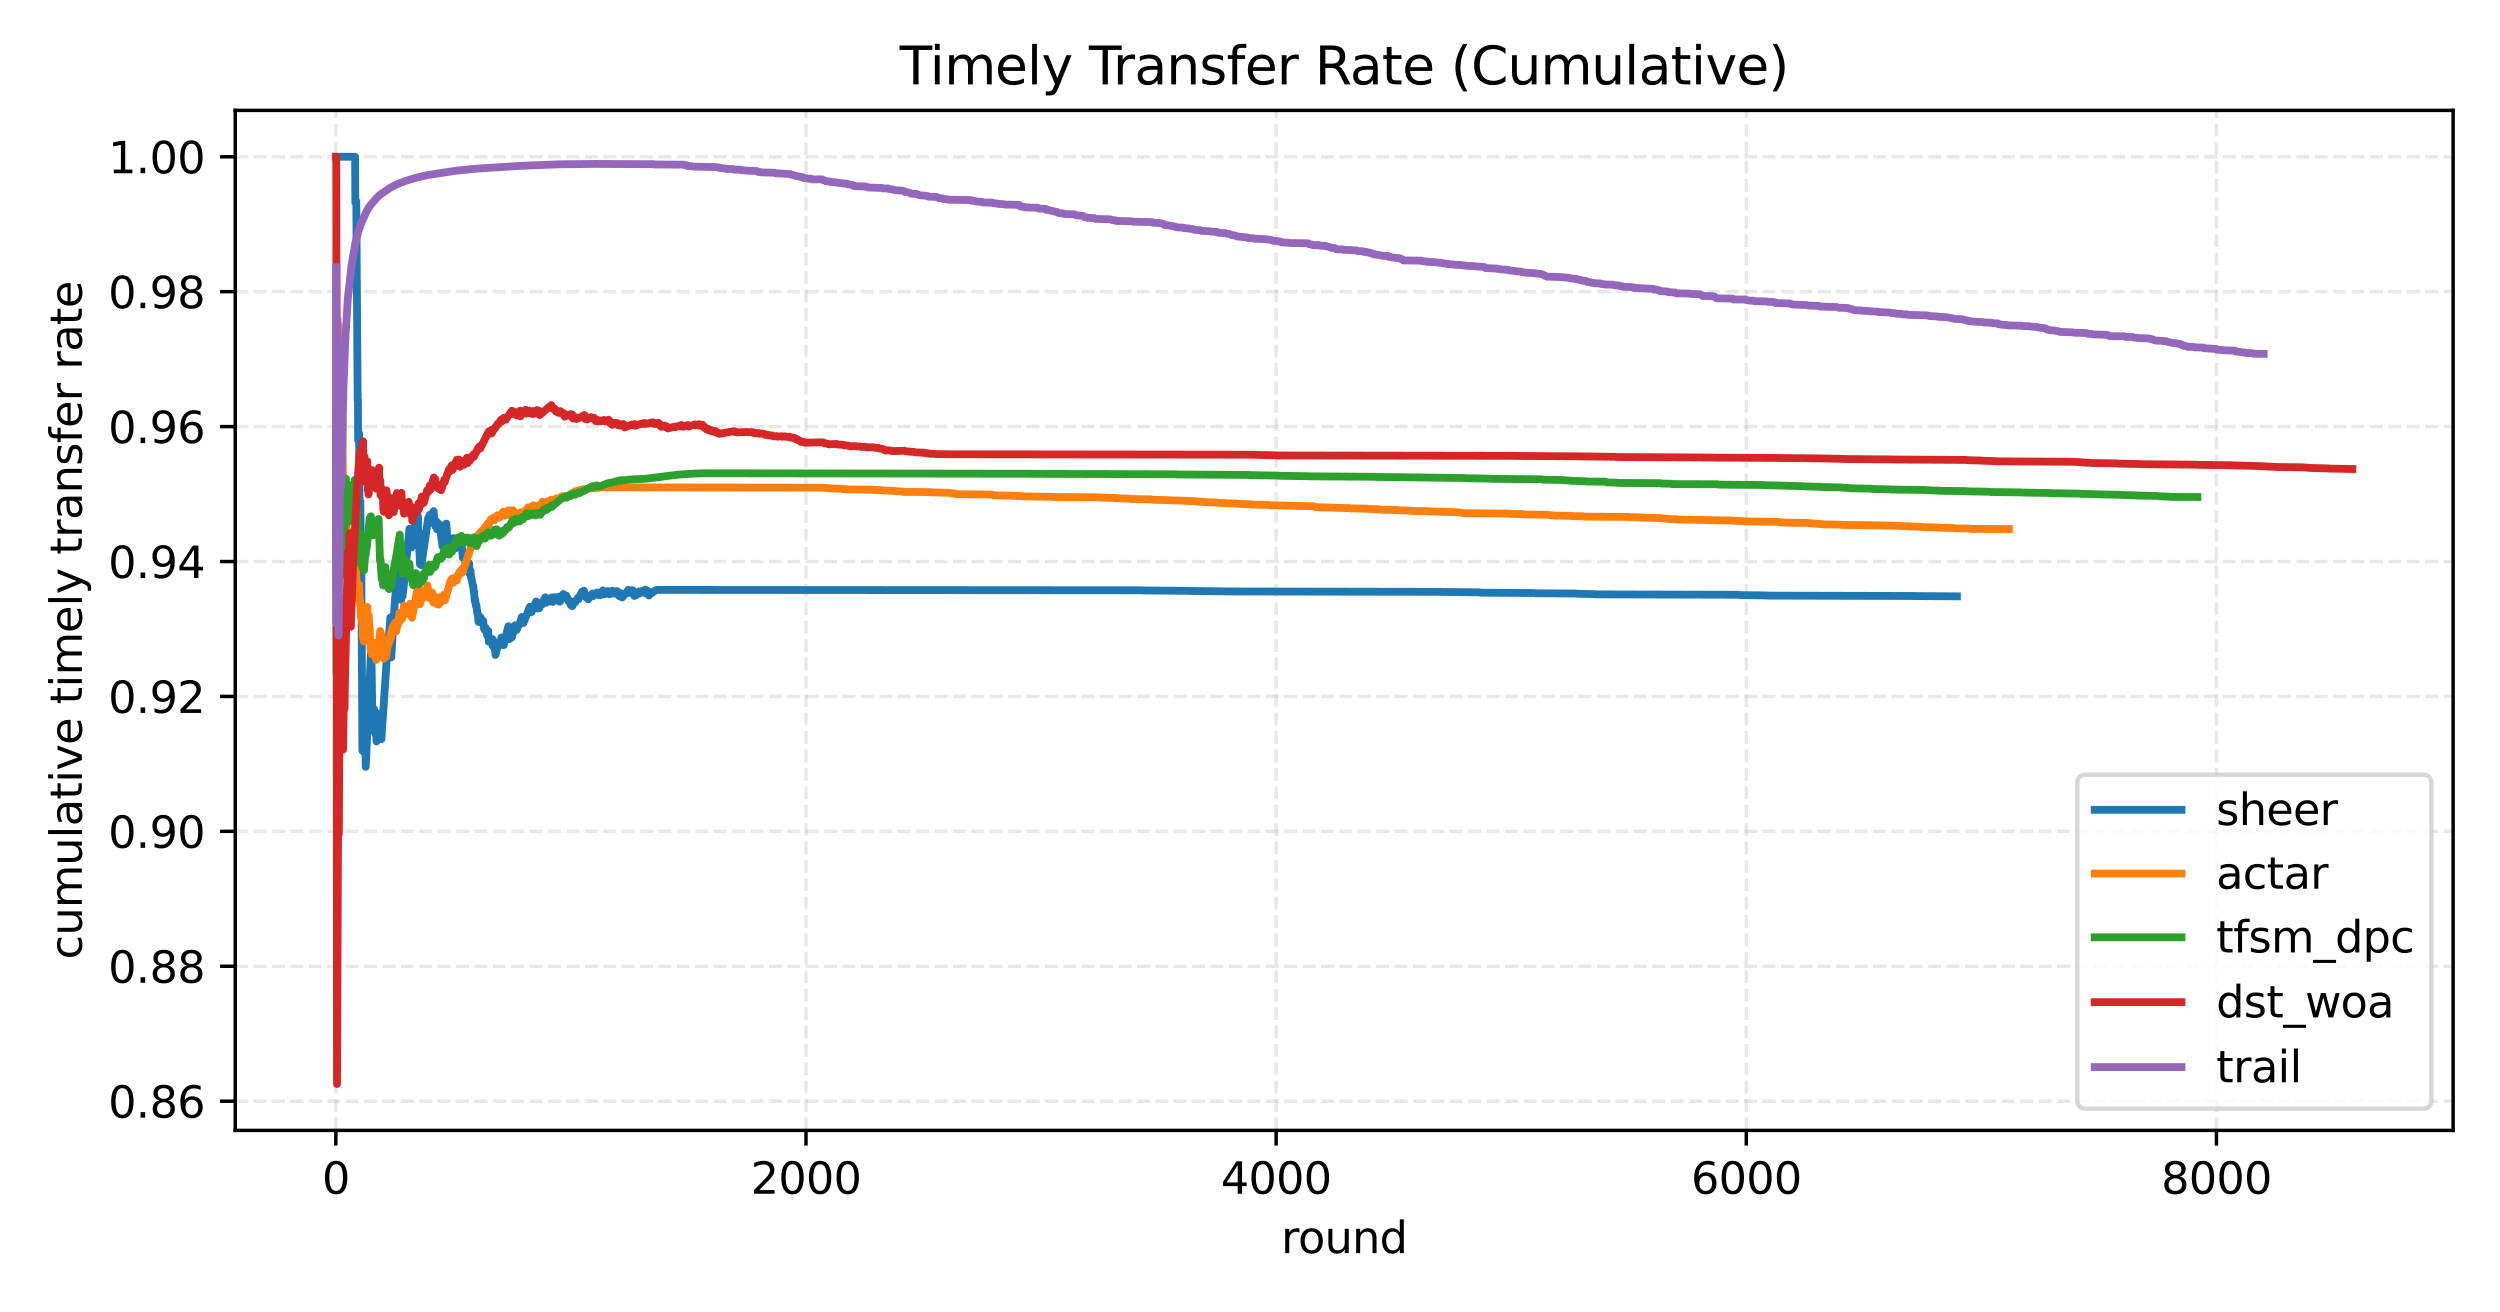 <?xml version="1.0" encoding="utf-8" standalone="no"?>
<!DOCTYPE svg PUBLIC "-//W3C//DTD SVG 1.1//EN"
  "http://www.w3.org/Graphics/SVG/1.1/DTD/svg11.dtd">
<svg xmlns:xlink="http://www.w3.org/1999/xlink" width="576pt" height="302.4pt" viewBox="0 0 576 302.4" xmlns="http://www.w3.org/2000/svg" version="1.1">
 <defs>
  <style type="text/css">*{stroke-linejoin: round; stroke-linecap: butt}</style>
 </defs>
 <g id="figure_1">
  <g id="patch_1">
   <path d="M 0 302.4 
L 576 302.4 
L 576 0 
L 0 0 
z
" style="fill: #ffffff"/>
  </g>
  <g id="axes_1">
   <g id="patch_2">
    <path d="M 54.2 260.44 
L 565.2 260.44 
L 565.2 25.44 
L 54.2 25.44 
z
" style="fill: #ffffff"/>
   </g>
   <g id="matplotlib.axis_1">
    <g id="xtick_1">
     <g id="line2d_1">
      <path d="M 77.373 260.44 
L 77.373 25.44 
" clip-path="url(#pcd50328541)" style="fill: none; stroke-dasharray: 2.96,1.28; stroke-dashoffset: 0; stroke: #b0b0b0; stroke-opacity: 0.3; stroke-width: 0.8"/>
     </g>
     <g id="line2d_2">
      <defs>
       <path id="m9f9233e402" d="M 0 0 
L 0 3.5 
" style="stroke: #000000; stroke-width: 0.8"/>
      </defs>
      <g>
       <use xlink:href="#m9f9233e402" x="77.373" y="260.44" style="stroke: #000000; stroke-width: 0.8"/>
      </g>
     </g>
     <g id="text_1">
      <!-- 0 -->
      <g transform="translate(74.192 275.038) scale(0.1 -0.1)">
       <defs>
        <path id="DejaVuSans-30" d="M 2034 4250 
Q 1547 4250 1301 3770 
Q 1056 3291 1056 2328 
Q 1056 1369 1301 889 
Q 1547 409 2034 409 
Q 2525 409 2770 889 
Q 3016 1369 3016 2328 
Q 3016 3291 2770 3770 
Q 2525 4250 2034 4250 
z
M 2034 4750 
Q 2819 4750 3233 4129 
Q 3647 3509 3647 2328 
Q 3647 1150 3233 529 
Q 2819 -91 2034 -91 
Q 1250 -91 836 529 
Q 422 1150 422 2328 
Q 422 3509 836 4129 
Q 1250 4750 2034 4750 
z
" transform="scale(0.016)"/>
       </defs>
       <use xlink:href="#DejaVuSans-30"/>
      </g>
     </g>
    </g>
    <g id="xtick_2">
     <g id="line2d_3">
      <path d="M 185.697 260.44 
L 185.697 25.44 
" clip-path="url(#pcd50328541)" style="fill: none; stroke-dasharray: 2.96,1.28; stroke-dashoffset: 0; stroke: #b0b0b0; stroke-opacity: 0.3; stroke-width: 0.8"/>
     </g>
     <g id="line2d_4">
      <g>
       <use xlink:href="#m9f9233e402" x="185.697" y="260.44" style="stroke: #000000; stroke-width: 0.8"/>
      </g>
     </g>
     <g id="text_2">
      <!-- 2000 -->
      <g transform="translate(172.972 275.038) scale(0.1 -0.1)">
       <defs>
        <path id="DejaVuSans-32" d="M 1228 531 
L 3431 531 
L 3431 0 
L 469 0 
L 469 531 
Q 828 903 1448 1529 
Q 2069 2156 2228 2338 
Q 2531 2678 2651 2914 
Q 2772 3150 2772 3378 
Q 2772 3750 2511 3984 
Q 2250 4219 1831 4219 
Q 1534 4219 1204 4116 
Q 875 4013 500 3803 
L 500 4441 
Q 881 4594 1212 4672 
Q 1544 4750 1819 4750 
Q 2544 4750 2975 4387 
Q 3406 4025 3406 3419 
Q 3406 3131 3298 2873 
Q 3191 2616 2906 2266 
Q 2828 2175 2409 1742 
Q 1991 1309 1228 531 
z
" transform="scale(0.016)"/>
       </defs>
       <use xlink:href="#DejaVuSans-32"/>
       <use xlink:href="#DejaVuSans-30" x="63.623"/>
       <use xlink:href="#DejaVuSans-30" x="127.246"/>
       <use xlink:href="#DejaVuSans-30" x="190.869"/>
      </g>
     </g>
    </g>
    <g id="xtick_3">
     <g id="line2d_5">
      <path d="M 294.02 260.44 
L 294.02 25.44 
" clip-path="url(#pcd50328541)" style="fill: none; stroke-dasharray: 2.96,1.28; stroke-dashoffset: 0; stroke: #b0b0b0; stroke-opacity: 0.3; stroke-width: 0.8"/>
     </g>
     <g id="line2d_6">
      <g>
       <use xlink:href="#m9f9233e402" x="294.02" y="260.44" style="stroke: #000000; stroke-width: 0.8"/>
      </g>
     </g>
     <g id="text_3">
      <!-- 4000 -->
      <g transform="translate(281.295 275.038) scale(0.1 -0.1)">
       <defs>
        <path id="DejaVuSans-34" d="M 2419 4116 
L 825 1625 
L 2419 1625 
L 2419 4116 
z
M 2253 4666 
L 3047 4666 
L 3047 1625 
L 3713 1625 
L 3713 1100 
L 3047 1100 
L 3047 0 
L 2419 0 
L 2419 1100 
L 313 1100 
L 313 1709 
L 2253 4666 
z
" transform="scale(0.016)"/>
       </defs>
       <use xlink:href="#DejaVuSans-34"/>
       <use xlink:href="#DejaVuSans-30" x="63.623"/>
       <use xlink:href="#DejaVuSans-30" x="127.246"/>
       <use xlink:href="#DejaVuSans-30" x="190.869"/>
      </g>
     </g>
    </g>
    <g id="xtick_4">
     <g id="line2d_7">
      <path d="M 402.344 260.44 
L 402.344 25.44 
" clip-path="url(#pcd50328541)" style="fill: none; stroke-dasharray: 2.96,1.28; stroke-dashoffset: 0; stroke: #b0b0b0; stroke-opacity: 0.3; stroke-width: 0.8"/>
     </g>
     <g id="line2d_8">
      <g>
       <use xlink:href="#m9f9233e402" x="402.344" y="260.44" style="stroke: #000000; stroke-width: 0.8"/>
      </g>
     </g>
     <g id="text_4">
      <!-- 6000 -->
      <g transform="translate(389.619 275.038) scale(0.1 -0.1)">
       <defs>
        <path id="DejaVuSans-36" d="M 2113 2584 
Q 1688 2584 1439 2293 
Q 1191 2003 1191 1497 
Q 1191 994 1439 701 
Q 1688 409 2113 409 
Q 2538 409 2786 701 
Q 3034 994 3034 1497 
Q 3034 2003 2786 2293 
Q 2538 2584 2113 2584 
z
M 3366 4563 
L 3366 3988 
Q 3128 4100 2886 4159 
Q 2644 4219 2406 4219 
Q 1781 4219 1451 3797 
Q 1122 3375 1075 2522 
Q 1259 2794 1537 2939 
Q 1816 3084 2150 3084 
Q 2853 3084 3261 2657 
Q 3669 2231 3669 1497 
Q 3669 778 3244 343 
Q 2819 -91 2113 -91 
Q 1303 -91 875 529 
Q 447 1150 447 2328 
Q 447 3434 972 4092 
Q 1497 4750 2381 4750 
Q 2619 4750 2861 4703 
Q 3103 4656 3366 4563 
z
" transform="scale(0.016)"/>
       </defs>
       <use xlink:href="#DejaVuSans-36"/>
       <use xlink:href="#DejaVuSans-30" x="63.623"/>
       <use xlink:href="#DejaVuSans-30" x="127.246"/>
       <use xlink:href="#DejaVuSans-30" x="190.869"/>
      </g>
     </g>
    </g>
    <g id="xtick_5">
     <g id="line2d_9">
      <path d="M 510.667 260.44 
L 510.667 25.44 
" clip-path="url(#pcd50328541)" style="fill: none; stroke-dasharray: 2.96,1.28; stroke-dashoffset: 0; stroke: #b0b0b0; stroke-opacity: 0.3; stroke-width: 0.8"/>
     </g>
     <g id="line2d_10">
      <g>
       <use xlink:href="#m9f9233e402" x="510.667" y="260.44" style="stroke: #000000; stroke-width: 0.8"/>
      </g>
     </g>
     <g id="text_5">
      <!-- 8000 -->
      <g transform="translate(497.942 275.038) scale(0.1 -0.1)">
       <defs>
        <path id="DejaVuSans-38" d="M 2034 2216 
Q 1584 2216 1326 1975 
Q 1069 1734 1069 1313 
Q 1069 891 1326 650 
Q 1584 409 2034 409 
Q 2484 409 2743 651 
Q 3003 894 3003 1313 
Q 3003 1734 2745 1975 
Q 2488 2216 2034 2216 
z
M 1403 2484 
Q 997 2584 770 2862 
Q 544 3141 544 3541 
Q 544 4100 942 4425 
Q 1341 4750 2034 4750 
Q 2731 4750 3128 4425 
Q 3525 4100 3525 3541 
Q 3525 3141 3298 2862 
Q 3072 2584 2669 2484 
Q 3125 2378 3379 2068 
Q 3634 1759 3634 1313 
Q 3634 634 3220 271 
Q 2806 -91 2034 -91 
Q 1263 -91 848 271 
Q 434 634 434 1313 
Q 434 1759 690 2068 
Q 947 2378 1403 2484 
z
M 1172 3481 
Q 1172 3119 1398 2916 
Q 1625 2713 2034 2713 
Q 2441 2713 2670 2916 
Q 2900 3119 2900 3481 
Q 2900 3844 2670 4047 
Q 2441 4250 2034 4250 
Q 1625 4250 1398 4047 
Q 1172 3844 1172 3481 
z
" transform="scale(0.016)"/>
       </defs>
       <use xlink:href="#DejaVuSans-38"/>
       <use xlink:href="#DejaVuSans-30" x="63.623"/>
       <use xlink:href="#DejaVuSans-30" x="127.246"/>
       <use xlink:href="#DejaVuSans-30" x="190.869"/>
      </g>
     </g>
    </g>
    <g id="text_6">
     <!-- round -->
     <g transform="translate(295.186 288.717) scale(0.1 -0.1)">
      <defs>
       <path id="DejaVuSans-72" d="M 2631 2963 
Q 2534 3019 2420 3045 
Q 2306 3072 2169 3072 
Q 1681 3072 1420 2755 
Q 1159 2438 1159 1844 
L 1159 0 
L 581 0 
L 581 3500 
L 1159 3500 
L 1159 2956 
Q 1341 3275 1631 3429 
Q 1922 3584 2338 3584 
Q 2397 3584 2469 3576 
Q 2541 3569 2628 3553 
L 2631 2963 
z
" transform="scale(0.016)"/>
       <path id="DejaVuSans-6f" d="M 1959 3097 
Q 1497 3097 1228 2736 
Q 959 2375 959 1747 
Q 959 1119 1226 758 
Q 1494 397 1959 397 
Q 2419 397 2687 759 
Q 2956 1122 2956 1747 
Q 2956 2369 2687 2733 
Q 2419 3097 1959 3097 
z
M 1959 3584 
Q 2709 3584 3137 3096 
Q 3566 2609 3566 1747 
Q 3566 888 3137 398 
Q 2709 -91 1959 -91 
Q 1206 -91 779 398 
Q 353 888 353 1747 
Q 353 2609 779 3096 
Q 1206 3584 1959 3584 
z
" transform="scale(0.016)"/>
       <path id="DejaVuSans-75" d="M 544 1381 
L 544 3500 
L 1119 3500 
L 1119 1403 
Q 1119 906 1312 657 
Q 1506 409 1894 409 
Q 2359 409 2629 706 
Q 2900 1003 2900 1516 
L 2900 3500 
L 3475 3500 
L 3475 0 
L 2900 0 
L 2900 538 
Q 2691 219 2414 64 
Q 2138 -91 1772 -91 
Q 1169 -91 856 284 
Q 544 659 544 1381 
z
M 1991 3584 
L 1991 3584 
z
" transform="scale(0.016)"/>
       <path id="DejaVuSans-6e" d="M 3513 2113 
L 3513 0 
L 2938 0 
L 2938 2094 
Q 2938 2591 2744 2837 
Q 2550 3084 2163 3084 
Q 1697 3084 1428 2787 
Q 1159 2491 1159 1978 
L 1159 0 
L 581 0 
L 581 3500 
L 1159 3500 
L 1159 2956 
Q 1366 3272 1645 3428 
Q 1925 3584 2291 3584 
Q 2894 3584 3203 3211 
Q 3513 2838 3513 2113 
z
" transform="scale(0.016)"/>
       <path id="DejaVuSans-64" d="M 2906 2969 
L 2906 4863 
L 3481 4863 
L 3481 0 
L 2906 0 
L 2906 525 
Q 2725 213 2448 61 
Q 2172 -91 1784 -91 
Q 1150 -91 751 415 
Q 353 922 353 1747 
Q 353 2572 751 3078 
Q 1150 3584 1784 3584 
Q 2172 3584 2448 3432 
Q 2725 3281 2906 2969 
z
M 947 1747 
Q 947 1113 1208 752 
Q 1469 391 1925 391 
Q 2381 391 2643 752 
Q 2906 1113 2906 1747 
Q 2906 2381 2643 2742 
Q 2381 3103 1925 3103 
Q 1469 3103 1208 2742 
Q 947 2381 947 1747 
z
" transform="scale(0.016)"/>
      </defs>
      <use xlink:href="#DejaVuSans-72"/>
      <use xlink:href="#DejaVuSans-6f" x="38.863"/>
      <use xlink:href="#DejaVuSans-75" x="100.045"/>
      <use xlink:href="#DejaVuSans-6e" x="163.424"/>
      <use xlink:href="#DejaVuSans-64" x="226.803"/>
     </g>
    </g>
   </g>
   <g id="matplotlib.axis_2">
    <g id="ytick_1">
     <g id="line2d_11">
      <path d="M 54.2 253.71 
L 565.2 253.71 
" clip-path="url(#pcd50328541)" style="fill: none; stroke-dasharray: 2.96,1.28; stroke-dashoffset: 0; stroke: #b0b0b0; stroke-opacity: 0.3; stroke-width: 0.8"/>
     </g>
     <g id="line2d_12">
      <defs>
       <path id="mcc3dc6c895" d="M 0 0 
L -3.5 0 
" style="stroke: #000000; stroke-width: 0.8"/>
      </defs>
      <g>
       <use xlink:href="#mcc3dc6c895" x="54.2" y="253.71" style="stroke: #000000; stroke-width: 0.8"/>
      </g>
     </g>
     <g id="text_7">
      <!-- 0.86 -->
      <g transform="translate(24.934 257.51) scale(0.1 -0.1)">
       <defs>
        <path id="DejaVuSans-2e" d="M 684 794 
L 1344 794 
L 1344 0 
L 684 0 
L 684 794 
z
" transform="scale(0.016)"/>
       </defs>
       <use xlink:href="#DejaVuSans-30"/>
       <use xlink:href="#DejaVuSans-2e" x="63.623"/>
       <use xlink:href="#DejaVuSans-38" x="95.41"/>
       <use xlink:href="#DejaVuSans-36" x="159.033"/>
      </g>
     </g>
    </g>
    <g id="ytick_2">
     <g id="line2d_13">
      <path d="M 54.2 222.626 
L 565.2 222.626 
" clip-path="url(#pcd50328541)" style="fill: none; stroke-dasharray: 2.96,1.28; stroke-dashoffset: 0; stroke: #b0b0b0; stroke-opacity: 0.3; stroke-width: 0.8"/>
     </g>
     <g id="line2d_14">
      <g>
       <use xlink:href="#mcc3dc6c895" x="54.2" y="222.626" style="stroke: #000000; stroke-width: 0.8"/>
      </g>
     </g>
     <g id="text_8">
      <!-- 0.88 -->
      <g transform="translate(24.934 226.426) scale(0.1 -0.1)">
       <use xlink:href="#DejaVuSans-30"/>
       <use xlink:href="#DejaVuSans-2e" x="63.623"/>
       <use xlink:href="#DejaVuSans-38" x="95.41"/>
       <use xlink:href="#DejaVuSans-38" x="159.033"/>
      </g>
     </g>
    </g>
    <g id="ytick_3">
     <g id="line2d_15">
      <path d="M 54.2 191.542 
L 565.2 191.542 
" clip-path="url(#pcd50328541)" style="fill: none; stroke-dasharray: 2.96,1.28; stroke-dashoffset: 0; stroke: #b0b0b0; stroke-opacity: 0.3; stroke-width: 0.8"/>
     </g>
     <g id="line2d_16">
      <g>
       <use xlink:href="#mcc3dc6c895" x="54.2" y="191.542" style="stroke: #000000; stroke-width: 0.8"/>
      </g>
     </g>
     <g id="text_9">
      <!-- 0.90 -->
      <g transform="translate(24.934 195.341) scale(0.1 -0.1)">
       <defs>
        <path id="DejaVuSans-39" d="M 703 97 
L 703 672 
Q 941 559 1184 500 
Q 1428 441 1663 441 
Q 2288 441 2617 861 
Q 2947 1281 2994 2138 
Q 2813 1869 2534 1725 
Q 2256 1581 1919 1581 
Q 1219 1581 811 2004 
Q 403 2428 403 3163 
Q 403 3881 828 4315 
Q 1253 4750 1959 4750 
Q 2769 4750 3195 4129 
Q 3622 3509 3622 2328 
Q 3622 1225 3098 567 
Q 2575 -91 1691 -91 
Q 1453 -91 1209 -44 
Q 966 3 703 97 
z
M 1959 2075 
Q 2384 2075 2632 2365 
Q 2881 2656 2881 3163 
Q 2881 3666 2632 3958 
Q 2384 4250 1959 4250 
Q 1534 4250 1286 3958 
Q 1038 3666 1038 3163 
Q 1038 2656 1286 2365 
Q 1534 2075 1959 2075 
z
" transform="scale(0.016)"/>
       </defs>
       <use xlink:href="#DejaVuSans-30"/>
       <use xlink:href="#DejaVuSans-2e" x="63.623"/>
       <use xlink:href="#DejaVuSans-39" x="95.41"/>
       <use xlink:href="#DejaVuSans-30" x="159.033"/>
      </g>
     </g>
    </g>
    <g id="ytick_4">
     <g id="line2d_17">
      <path d="M 54.2 160.458 
L 565.2 160.458 
" clip-path="url(#pcd50328541)" style="fill: none; stroke-dasharray: 2.96,1.28; stroke-dashoffset: 0; stroke: #b0b0b0; stroke-opacity: 0.3; stroke-width: 0.8"/>
     </g>
     <g id="line2d_18">
      <g>
       <use xlink:href="#mcc3dc6c895" x="54.2" y="160.458" style="stroke: #000000; stroke-width: 0.8"/>
      </g>
     </g>
     <g id="text_10">
      <!-- 0.92 -->
      <g transform="translate(24.934 164.257) scale(0.1 -0.1)">
       <use xlink:href="#DejaVuSans-30"/>
       <use xlink:href="#DejaVuSans-2e" x="63.623"/>
       <use xlink:href="#DejaVuSans-39" x="95.41"/>
       <use xlink:href="#DejaVuSans-32" x="159.033"/>
      </g>
     </g>
    </g>
    <g id="ytick_5">
     <g id="line2d_19">
      <path d="M 54.2 129.374 
L 565.2 129.374 
" clip-path="url(#pcd50328541)" style="fill: none; stroke-dasharray: 2.96,1.28; stroke-dashoffset: 0; stroke: #b0b0b0; stroke-opacity: 0.3; stroke-width: 0.8"/>
     </g>
     <g id="line2d_20">
      <g>
       <use xlink:href="#mcc3dc6c895" x="54.2" y="129.374" style="stroke: #000000; stroke-width: 0.8"/>
      </g>
     </g>
     <g id="text_11">
      <!-- 0.94 -->
      <g transform="translate(24.934 133.173) scale(0.1 -0.1)">
       <use xlink:href="#DejaVuSans-30"/>
       <use xlink:href="#DejaVuSans-2e" x="63.623"/>
       <use xlink:href="#DejaVuSans-39" x="95.41"/>
       <use xlink:href="#DejaVuSans-34" x="159.033"/>
      </g>
     </g>
    </g>
    <g id="ytick_6">
     <g id="line2d_21">
      <path d="M 54.2 98.29 
L 565.2 98.29 
" clip-path="url(#pcd50328541)" style="fill: none; stroke-dasharray: 2.96,1.28; stroke-dashoffset: 0; stroke: #b0b0b0; stroke-opacity: 0.3; stroke-width: 0.8"/>
     </g>
     <g id="line2d_22">
      <g>
       <use xlink:href="#mcc3dc6c895" x="54.2" y="98.29" style="stroke: #000000; stroke-width: 0.8"/>
      </g>
     </g>
     <g id="text_12">
      <!-- 0.96 -->
      <g transform="translate(24.934 102.089) scale(0.1 -0.1)">
       <use xlink:href="#DejaVuSans-30"/>
       <use xlink:href="#DejaVuSans-2e" x="63.623"/>
       <use xlink:href="#DejaVuSans-39" x="95.41"/>
       <use xlink:href="#DejaVuSans-36" x="159.033"/>
      </g>
     </g>
    </g>
    <g id="ytick_7">
     <g id="line2d_23">
      <path d="M 54.2 67.206 
L 565.2 67.206 
" clip-path="url(#pcd50328541)" style="fill: none; stroke-dasharray: 2.96,1.28; stroke-dashoffset: 0; stroke: #b0b0b0; stroke-opacity: 0.3; stroke-width: 0.8"/>
     </g>
     <g id="line2d_24">
      <g>
       <use xlink:href="#mcc3dc6c895" x="54.2" y="67.206" style="stroke: #000000; stroke-width: 0.8"/>
      </g>
     </g>
     <g id="text_13">
      <!-- 0.98 -->
      <g transform="translate(24.934 71.005) scale(0.1 -0.1)">
       <use xlink:href="#DejaVuSans-30"/>
       <use xlink:href="#DejaVuSans-2e" x="63.623"/>
       <use xlink:href="#DejaVuSans-39" x="95.41"/>
       <use xlink:href="#DejaVuSans-38" x="159.033"/>
      </g>
     </g>
    </g>
    <g id="ytick_8">
     <g id="line2d_25">
      <path d="M 54.2 36.122 
L 565.2 36.122 
" clip-path="url(#pcd50328541)" style="fill: none; stroke-dasharray: 2.96,1.28; stroke-dashoffset: 0; stroke: #b0b0b0; stroke-opacity: 0.3; stroke-width: 0.8"/>
     </g>
     <g id="line2d_26">
      <g>
       <use xlink:href="#mcc3dc6c895" x="54.2" y="36.122" style="stroke: #000000; stroke-width: 0.8"/>
      </g>
     </g>
     <g id="text_14">
      <!-- 1.00 -->
      <g transform="translate(24.934 39.921) scale(0.1 -0.1)">
       <defs>
        <path id="DejaVuSans-31" d="M 794 531 
L 1825 531 
L 1825 4091 
L 703 3866 
L 703 4441 
L 1819 4666 
L 2450 4666 
L 2450 531 
L 3481 531 
L 3481 0 
L 794 0 
L 794 531 
z
" transform="scale(0.016)"/>
       </defs>
       <use xlink:href="#DejaVuSans-31"/>
       <use xlink:href="#DejaVuSans-2e" x="63.623"/>
       <use xlink:href="#DejaVuSans-30" x="95.41"/>
       <use xlink:href="#DejaVuSans-30" x="159.033"/>
      </g>
     </g>
    </g>
    <g id="text_15">
     <!-- cumulative timely transfer rate -->
     <g transform="translate(18.855 221.049) rotate(-90) scale(0.1 -0.1)">
      <defs>
       <path id="DejaVuSans-63" d="M 3122 3366 
L 3122 2828 
Q 2878 2963 2633 3030 
Q 2388 3097 2138 3097 
Q 1578 3097 1268 2742 
Q 959 2388 959 1747 
Q 959 1106 1268 751 
Q 1578 397 2138 397 
Q 2388 397 2633 464 
Q 2878 531 3122 666 
L 3122 134 
Q 2881 22 2623 -34 
Q 2366 -91 2075 -91 
Q 1284 -91 818 406 
Q 353 903 353 1747 
Q 353 2603 823 3093 
Q 1294 3584 2113 3584 
Q 2378 3584 2631 3529 
Q 2884 3475 3122 3366 
z
" transform="scale(0.016)"/>
       <path id="DejaVuSans-6d" d="M 3328 2828 
Q 3544 3216 3844 3400 
Q 4144 3584 4550 3584 
Q 5097 3584 5394 3201 
Q 5691 2819 5691 2113 
L 5691 0 
L 5113 0 
L 5113 2094 
Q 5113 2597 4934 2840 
Q 4756 3084 4391 3084 
Q 3944 3084 3684 2787 
Q 3425 2491 3425 1978 
L 3425 0 
L 2847 0 
L 2847 2094 
Q 2847 2600 2669 2842 
Q 2491 3084 2119 3084 
Q 1678 3084 1418 2786 
Q 1159 2488 1159 1978 
L 1159 0 
L 581 0 
L 581 3500 
L 1159 3500 
L 1159 2956 
Q 1356 3278 1631 3431 
Q 1906 3584 2284 3584 
Q 2666 3584 2933 3390 
Q 3200 3197 3328 2828 
z
" transform="scale(0.016)"/>
       <path id="DejaVuSans-6c" d="M 603 4863 
L 1178 4863 
L 1178 0 
L 603 0 
L 603 4863 
z
" transform="scale(0.016)"/>
       <path id="DejaVuSans-61" d="M 2194 1759 
Q 1497 1759 1228 1600 
Q 959 1441 959 1056 
Q 959 750 1161 570 
Q 1363 391 1709 391 
Q 2188 391 2477 730 
Q 2766 1069 2766 1631 
L 2766 1759 
L 2194 1759 
z
M 3341 1997 
L 3341 0 
L 2766 0 
L 2766 531 
Q 2569 213 2275 61 
Q 1981 -91 1556 -91 
Q 1019 -91 701 211 
Q 384 513 384 1019 
Q 384 1609 779 1909 
Q 1175 2209 1959 2209 
L 2766 2209 
L 2766 2266 
Q 2766 2663 2505 2880 
Q 2244 3097 1772 3097 
Q 1472 3097 1187 3025 
Q 903 2953 641 2809 
L 641 3341 
Q 956 3463 1253 3523 
Q 1550 3584 1831 3584 
Q 2591 3584 2966 3190 
Q 3341 2797 3341 1997 
z
" transform="scale(0.016)"/>
       <path id="DejaVuSans-74" d="M 1172 4494 
L 1172 3500 
L 2356 3500 
L 2356 3053 
L 1172 3053 
L 1172 1153 
Q 1172 725 1289 603 
Q 1406 481 1766 481 
L 2356 481 
L 2356 0 
L 1766 0 
Q 1100 0 847 248 
Q 594 497 594 1153 
L 594 3053 
L 172 3053 
L 172 3500 
L 594 3500 
L 594 4494 
L 1172 4494 
z
" transform="scale(0.016)"/>
       <path id="DejaVuSans-69" d="M 603 3500 
L 1178 3500 
L 1178 0 
L 603 0 
L 603 3500 
z
M 603 4863 
L 1178 4863 
L 1178 4134 
L 603 4134 
L 603 4863 
z
" transform="scale(0.016)"/>
       <path id="DejaVuSans-76" d="M 191 3500 
L 800 3500 
L 1894 563 
L 2988 3500 
L 3597 3500 
L 2284 0 
L 1503 0 
L 191 3500 
z
" transform="scale(0.016)"/>
       <path id="DejaVuSans-65" d="M 3597 1894 
L 3597 1613 
L 953 1613 
Q 991 1019 1311 708 
Q 1631 397 2203 397 
Q 2534 397 2845 478 
Q 3156 559 3463 722 
L 3463 178 
Q 3153 47 2828 -22 
Q 2503 -91 2169 -91 
Q 1331 -91 842 396 
Q 353 884 353 1716 
Q 353 2575 817 3079 
Q 1281 3584 2069 3584 
Q 2775 3584 3186 3129 
Q 3597 2675 3597 1894 
z
M 3022 2063 
Q 3016 2534 2758 2815 
Q 2500 3097 2075 3097 
Q 1594 3097 1305 2825 
Q 1016 2553 972 2059 
L 3022 2063 
z
" transform="scale(0.016)"/>
       <path id="DejaVuSans-20" transform="scale(0.016)"/>
       <path id="DejaVuSans-79" d="M 2059 -325 
Q 1816 -950 1584 -1140 
Q 1353 -1331 966 -1331 
L 506 -1331 
L 506 -850 
L 844 -850 
Q 1081 -850 1212 -737 
Q 1344 -625 1503 -206 
L 1606 56 
L 191 3500 
L 800 3500 
L 1894 763 
L 2988 3500 
L 3597 3500 
L 2059 -325 
z
" transform="scale(0.016)"/>
       <path id="DejaVuSans-73" d="M 2834 3397 
L 2834 2853 
Q 2591 2978 2328 3040 
Q 2066 3103 1784 3103 
Q 1356 3103 1142 2972 
Q 928 2841 928 2578 
Q 928 2378 1081 2264 
Q 1234 2150 1697 2047 
L 1894 2003 
Q 2506 1872 2764 1633 
Q 3022 1394 3022 966 
Q 3022 478 2636 193 
Q 2250 -91 1575 -91 
Q 1294 -91 989 -36 
Q 684 19 347 128 
L 347 722 
Q 666 556 975 473 
Q 1284 391 1588 391 
Q 1994 391 2212 530 
Q 2431 669 2431 922 
Q 2431 1156 2273 1281 
Q 2116 1406 1581 1522 
L 1381 1569 
Q 847 1681 609 1914 
Q 372 2147 372 2553 
Q 372 3047 722 3315 
Q 1072 3584 1716 3584 
Q 2034 3584 2315 3537 
Q 2597 3491 2834 3397 
z
" transform="scale(0.016)"/>
       <path id="DejaVuSans-66" d="M 2375 4863 
L 2375 4384 
L 1825 4384 
Q 1516 4384 1395 4259 
Q 1275 4134 1275 3809 
L 1275 3500 
L 2222 3500 
L 2222 3053 
L 1275 3053 
L 1275 0 
L 697 0 
L 697 3053 
L 147 3053 
L 147 3500 
L 697 3500 
L 697 3744 
Q 697 4328 969 4595 
Q 1241 4863 1831 4863 
L 2375 4863 
z
" transform="scale(0.016)"/>
      </defs>
      <use xlink:href="#DejaVuSans-63"/>
      <use xlink:href="#DejaVuSans-75" x="54.98"/>
      <use xlink:href="#DejaVuSans-6d" x="118.359"/>
      <use xlink:href="#DejaVuSans-75" x="215.771"/>
      <use xlink:href="#DejaVuSans-6c" x="279.15"/>
      <use xlink:href="#DejaVuSans-61" x="306.934"/>
      <use xlink:href="#DejaVuSans-74" x="368.213"/>
      <use xlink:href="#DejaVuSans-69" x="407.422"/>
      <use xlink:href="#DejaVuSans-76" x="435.205"/>
      <use xlink:href="#DejaVuSans-65" x="494.385"/>
      <use xlink:href="#DejaVuSans-20" x="555.908"/>
      <use xlink:href="#DejaVuSans-74" x="587.695"/>
      <use xlink:href="#DejaVuSans-69" x="626.904"/>
      <use xlink:href="#DejaVuSans-6d" x="654.688"/>
      <use xlink:href="#DejaVuSans-65" x="752.1"/>
      <use xlink:href="#DejaVuSans-6c" x="813.623"/>
      <use xlink:href="#DejaVuSans-79" x="841.406"/>
      <use xlink:href="#DejaVuSans-20" x="900.586"/>
      <use xlink:href="#DejaVuSans-74" x="932.373"/>
      <use xlink:href="#DejaVuSans-72" x="971.582"/>
      <use xlink:href="#DejaVuSans-61" x="1012.695"/>
      <use xlink:href="#DejaVuSans-6e" x="1073.975"/>
      <use xlink:href="#DejaVuSans-73" x="1137.354"/>
      <use xlink:href="#DejaVuSans-66" x="1189.453"/>
      <use xlink:href="#DejaVuSans-65" x="1224.658"/>
      <use xlink:href="#DejaVuSans-72" x="1286.182"/>
      <use xlink:href="#DejaVuSans-20" x="1327.295"/>
      <use xlink:href="#DejaVuSans-72" x="1359.082"/>
      <use xlink:href="#DejaVuSans-61" x="1400.195"/>
      <use xlink:href="#DejaVuSans-74" x="1461.475"/>
      <use xlink:href="#DejaVuSans-65" x="1500.684"/>
     </g>
    </g>
   </g>
   <g id="line2d_27">
    <path d="M 77.427 36.122 
L 81.814 36.122 
L 81.869 46.661 
L 81.977 46.562 
L 82.085 46.396 
L 82.41 92.251 
L 82.464 92.065 
L 82.518 101.409 
L 82.573 101.17 
L 82.735 99.849 
L 82.843 117.032 
L 82.898 116.069 
L 83.006 115.4 
L 83.168 127.58 
L 83.223 127.038 
L 83.331 144.831 
L 83.493 172.932 
L 83.548 172.349 
L 83.927 167.501 
L 83.981 173.49 
L 84.035 172.749 
L 84.143 171.023 
L 84.197 170.043 
L 84.252 176.675 
L 84.306 175.854 
L 85.552 148.469 
L 85.768 164.014 
L 85.822 163.154 
L 85.877 168.321 
L 85.931 167.511 
L 86.147 163.304 
L 86.201 167.983 
L 86.256 167.304 
L 86.472 164.66 
L 86.526 169.219 
L 86.581 168.112 
L 86.689 166.357 
L 86.743 170.824 
L 86.797 170.205 
L 87.176 164.421 
L 87.231 167.758 
L 87.285 167.026 
L 87.339 167.123 
L 87.393 169.267 
L 87.447 168.515 
L 87.664 166.304 
L 87.718 168.232 
L 87.772 167.716 
L 87.826 166.948 
L 87.88 170.291 
L 87.935 169.339 
L 88.964 154.023 
L 89.235 149.109 
L 89.289 150.805 
L 89.343 149.947 
L 89.939 142.274 
L 90.155 151.457 
L 90.209 150.494 
L 90.914 139.466 
L 91.726 129.119 
L 92.051 124.701 
L 92.43 138.223 
L 92.484 137.515 
L 92.701 135.223 
L 92.755 137.375 
L 92.809 136.853 
L 93.08 134.511 
L 93.459 130.722 
L 94.326 121.838 
L 94.488 124.517 
L 94.705 123.066 
L 94.867 126.114 
L 95.355 123.122 
L 95.68 120.524 
L 95.734 121.067 
L 95.788 120.643 
L 95.896 119.992 
L 95.951 120.867 
L 96.005 120.52 
L 96.276 118.862 
L 96.33 119.364 
L 96.384 123.164 
L 96.438 122.795 
L 96.492 122.536 
L 96.709 129.124 
L 96.763 129.992 
L 96.817 129.65 
L 96.871 129.463 
L 96.926 129.717 
L 97.034 128.971 
L 97.088 130.214 
L 97.142 129.839 
L 98.659 119.321 
L 98.713 119.435 
L 98.767 119.125 
L 98.821 119.855 
L 98.875 119.546 
L 99.038 118.592 
L 99.146 119.837 
L 99.2 119.447 
L 99.254 119.104 
L 99.309 119.725 
L 99.363 119.37 
L 99.525 118.326 
L 99.579 119.271 
L 99.634 118.968 
L 99.904 117.766 
L 100.175 120.995 
L 100.229 120.756 
L 100.284 120.799 
L 100.338 121.273 
L 100.392 121.026 
L 100.554 120.131 
L 100.717 121.963 
L 100.771 121.656 
L 100.933 120.776 
L 100.988 121.518 
L 101.042 121.263 
L 101.15 120.704 
L 101.204 121.449 
L 101.258 121.202 
L 101.313 120.926 
L 101.367 121.126 
L 101.421 121.352 
L 101.475 121.104 
L 101.692 124.229 
L 101.8 123.769 
L 101.908 125.82 
L 101.963 125.549 
L 102.721 121.21 
L 102.829 120.635 
L 103.208 125.849 
L 103.262 125.582 
L 103.317 127.65 
L 103.371 127.404 
L 103.479 126.822 
L 103.533 127.541 
L 103.587 127.262 
L 103.967 125.481 
L 104.021 125.707 
L 104.075 125.503 
L 104.508 123.979 
L 104.833 125.35 
L 104.887 126.382 
L 104.941 126.215 
L 105.266 124.86 
L 105.375 125.955 
L 105.429 125.689 
L 105.808 124.205 
L 105.971 124.738 
L 106.025 124.511 
L 106.079 124.825 
L 106.133 124.586 
L 106.187 124.368 
L 106.241 124.503 
L 106.295 124.532 
L 106.62 128.46 
L 106.729 128.17 
L 106.891 127.701 
L 107 128.297 
L 107.054 128.127 
L 107.433 131.138 
L 107.704 130.362 
L 107.812 130.008 
L 107.866 130.525 
L 107.92 130.313 
L 108.083 129.735 
L 108.191 132.206 
L 108.245 132.031 
L 108.408 131.509 
L 108.516 133.105 
L 108.57 132.955 
L 108.949 135.013 
L 109.004 134.875 
L 109.166 136.386 
L 109.22 136.287 
L 109.383 138.506 
L 109.491 138.197 
L 109.654 139.612 
L 109.762 139.421 
L 109.978 141.379 
L 110.033 141.142 
L 110.087 141.365 
L 110.249 143.305 
L 110.358 142.92 
L 110.412 143.208 
L 110.466 143.065 
L 110.683 142.2 
L 110.737 142.714 
L 110.791 142.596 
L 110.845 142.463 
L 111.008 143.245 
L 111.062 142.973 
L 111.224 143.505 
L 111.333 143.038 
L 111.441 144.703 
L 111.495 144.602 
L 111.658 145.119 
L 111.82 144.595 
L 111.874 145.118 
L 111.928 144.954 
L 111.982 144.752 
L 112.199 146.329 
L 112.47 145.368 
L 112.632 147.865 
L 112.687 147.634 
L 112.741 147.432 
L 112.849 147.939 
L 112.903 147.766 
L 113.066 147.216 
L 113.12 147.734 
L 113.174 147.58 
L 113.228 147.396 
L 113.282 147.817 
L 113.337 147.613 
L 113.445 147.24 
L 113.553 148.859 
L 113.607 148.665 
L 113.824 147.812 
L 114.041 149.851 
L 114.095 149.566 
L 114.149 150.897 
L 114.203 150.686 
L 114.799 148.398 
L 114.853 148.663 
L 114.907 148.598 
L 115.232 147.672 
L 115.286 147.697 
L 115.557 146.874 
L 115.611 147.35 
L 115.665 147.159 
L 115.72 147.003 
L 115.882 148.629 
L 115.99 148.182 
L 116.045 148.646 
L 116.099 148.477 
L 117.128 144.291 
L 117.29 146.78 
L 117.399 147.253 
L 117.453 147.035 
L 117.724 146.495 
L 117.778 146.723 
L 117.832 146.573 
L 117.886 146.406 
L 117.94 146.849 
L 117.994 146.664 
L 118.644 144.066 
L 118.807 144.748 
L 118.861 144.597 
L 119.024 145.158 
L 119.294 144.453 
L 119.457 143.901 
L 119.511 144.062 
L 119.673 143.864 
L 120.161 142.336 
L 120.215 142.153 
L 120.269 143.121 
L 120.323 142.971 
L 120.432 142.678 
L 120.594 143.54 
L 121.136 142.196 
L 122.057 139.806 
L 122.111 140.016 
L 122.165 140.23 
L 122.219 140.054 
L 122.273 139.922 
L 122.327 140.174 
L 122.382 141.056 
L 122.436 140.868 
L 122.49 141.004 
L 122.544 140.85 
L 123.248 139.149 
L 123.302 139.23 
L 123.519 138.584 
L 123.681 139.493 
L 123.736 139.339 
L 123.79 140.192 
L 123.844 140.103 
L 124.169 139.571 
L 124.223 140.13 
L 124.277 139.996 
L 124.873 138.751 
L 124.927 139.257 
L 124.981 139.134 
L 125.415 137.983 
L 125.631 137.624 
L 125.794 138.874 
L 125.848 138.717 
L 126.065 138.1 
L 126.173 138.376 
L 126.227 138.233 
L 126.335 137.929 
L 126.552 138.43 
L 126.66 138.613 
L 126.714 138.516 
L 126.985 137.917 
L 127.094 137.662 
L 127.148 137.808 
L 127.202 137.697 
L 127.256 137.599 
L 127.364 138.683 
L 127.473 138.4 
L 127.744 137.893 
L 127.852 137.722 
L 127.906 137.59 
L 128.069 138.181 
L 128.123 138.041 
L 128.231 137.779 
L 128.448 138.306 
L 128.827 137.461 
L 128.989 138.633 
L 129.098 138.425 
L 129.802 136.872 
L 129.964 137.29 
L 130.018 137.372 
L 130.073 137.757 
L 130.127 137.659 
L 130.289 137.292 
L 130.343 137.444 
L 130.397 137.304 
L 130.452 137.229 
L 130.56 137.925 
L 130.614 137.792 
L 130.668 137.652 
L 130.939 138.526 
L 130.993 138.379 
L 131.047 138.246 
L 131.156 138.54 
L 131.318 138.416 
L 131.481 139.407 
L 131.589 139.166 
L 131.643 139.049 
L 131.752 139.599 
L 131.806 139.518 
L 131.86 139.653 
L 131.914 139.528 
L 132.401 138.558 
L 132.456 138.646 
L 132.51 138.498 
L 132.564 138.742 
L 132.618 138.618 
L 133.214 137.679 
L 133.268 138.071 
L 133.322 137.945 
L 134.08 136.35 
L 134.135 136.828 
L 134.189 136.709 
L 134.514 136.107 
L 134.568 136.625 
L 134.622 136.49 
L 134.676 136.425 
L 134.785 137.248 
L 134.839 137.148 
L 134.893 137.033 
L 134.947 137.127 
L 135.11 137.75 
L 135.218 137.579 
L 135.272 137.798 
L 135.326 137.666 
L 135.38 137.556 
L 135.543 138.071 
L 135.976 137.416 
L 136.03 137.459 
L 136.084 137.363 
L 136.518 136.733 
L 136.626 137.371 
L 136.68 137.282 
L 136.951 136.792 
L 137.114 136.989 
L 137.439 136.603 
L 137.493 136.545 
L 137.547 136.794 
L 137.601 136.68 
L 137.709 136.509 
L 137.763 136.768 
L 137.818 136.67 
L 137.872 136.546 
L 137.98 137.125 
L 138.034 137.009 
L 138.143 136.778 
L 138.251 137.144 
L 138.305 137.053 
L 138.901 136.038 
L 138.955 136.42 
L 139.009 136.35 
L 139.063 136.314 
L 139.118 136.975 
L 139.172 136.889 
L 139.28 136.845 
L 139.388 136.683 
L 139.442 136.754 
L 139.497 136.788 
L 139.605 136.55 
L 139.659 136.751 
L 139.713 136.648 
L 139.984 136.179 
L 140.038 136.675 
L 140.092 136.602 
L 140.201 136.488 
L 140.363 136.919 
L 140.417 136.831 
L 140.472 136.776 
L 140.526 136.896 
L 140.58 136.817 
L 141.013 136.128 
L 141.176 136.539 
L 141.392 136.187 
L 141.501 136.691 
L 141.555 136.609 
L 141.609 136.802 
L 141.663 136.689 
L 142.042 136.187 
L 142.096 136.431 
L 142.151 136.349 
L 142.259 136.228 
L 142.367 136.626 
L 142.421 136.54 
L 142.692 137.363 
L 142.746 137.324 
L 142.963 136.947 
L 143.017 136.989 
L 143.18 136.707 
L 143.342 137.664 
L 143.559 137.434 
L 143.721 137.15 
L 143.83 136.923 
L 143.884 136.965 
L 143.992 136.99 
L 144.425 136.441 
L 144.75 135.906 
L 144.913 136.429 
L 145.021 136.267 
L 145.075 136.359 
L 145.129 136.598 
L 145.184 136.504 
L 145.238 136.379 
L 145.292 136.504 
L 145.617 135.973 
L 145.671 136.195 
L 145.725 136.11 
L 145.779 136.01 
L 145.834 136.647 
L 145.942 136.624 
L 145.996 136.536 
L 146.159 137.309 
L 146.321 137.066 
L 146.375 137.112 
L 146.538 136.864 
L 146.592 137.129 
L 146.646 137.031 
L 146.863 136.869 
L 147.242 136.262 
L 147.35 136.739 
L 147.404 136.655 
L 147.513 136.649 
L 148 136.11 
L 148.163 136.509 
L 148.217 136.455 
L 148.65 135.846 
L 148.758 136.573 
L 148.812 136.503 
L 148.867 136.766 
L 148.921 136.665 
L 149.246 136.137 
L 149.354 136.944 
L 149.408 136.866 
L 149.517 137.209 
L 149.571 137.129 
L 150.004 136.517 
L 150.058 136.696 
L 150.112 136.619 
L 150.275 136.385 
L 150.329 136.582 
L 150.383 136.474 
L 150.546 136.37 
L 150.979 136.026 
L 151.412 135.912 
L 263.202 136 
L 263.419 136.039 
L 273.655 136.134 
L 274.034 136.153 
L 281.996 136.25 
L 282.375 136.269 
L 332.042 136.363 
L 332.421 136.382 
L 340.978 136.478 
L 341.141 136.555 
L 353.544 136.632 
L 353.706 136.69 
L 363.131 136.748 
L 363.293 136.805 
L 367.464 136.882 
L 367.626 136.94 
L 400.448 137.034 
L 400.99 137.111 
L 407.11 137.188 
L 407.327 137.226 
L 441.394 137.32 
L 441.773 137.339 
L 450.873 137.397 
L 450.873 137.397 
" clip-path="url(#pcd50328541)" style="fill: none; stroke: #1f77b4; stroke-width: 1.8; stroke-linecap: square"/>
   </g>
   <g id="line2d_28">
    <path d="M 77.427 106.767 
L 77.536 60.792 
L 77.59 94.993 
L 77.644 86.853 
L 77.752 73.369 
L 77.806 85.232 
L 77.861 80.231 
L 77.915 74.863 
L 77.969 98.042 
L 78.023 91.762 
L 78.131 82.795 
L 78.186 94.007 
L 78.24 90.944 
L 78.294 87.799 
L 78.348 93.012 
L 78.402 90.311 
L 78.511 84.885 
L 78.619 107.372 
L 78.673 103.774 
L 78.727 100.88 
L 78.781 103.624 
L 78.944 96.752 
L 78.998 116.721 
L 79.106 116.011 
L 79.215 111.315 
L 79.323 122.402 
L 79.431 117.719 
L 79.594 114.215 
L 79.648 115.953 
L 79.702 114.125 
L 79.81 117.848 
L 79.973 131.206 
L 80.244 122.378 
L 80.46 132.322 
L 80.514 130.829 
L 80.569 129.68 
L 80.623 132.515 
L 80.677 130.827 
L 80.731 144.264 
L 80.785 142.324 
L 81.164 133.897 
L 81.219 134.83 
L 81.273 133.661 
L 81.435 137.331 
L 81.814 129.364 
L 81.869 131.371 
L 81.923 130.05 
L 81.977 129.003 
L 82.194 136.171 
L 82.302 137.972 
L 82.356 136.726 
L 82.464 134.762 
L 82.518 135.251 
L 82.627 136.928 
L 82.735 134.7 
L 82.952 139.284 
L 83.006 138.434 
L 83.168 142.32 
L 83.277 140.136 
L 83.493 143.941 
L 83.548 142.848 
L 83.602 146.874 
L 83.656 146.017 
L 83.71 145.122 
L 83.764 145.984 
L 83.818 147.732 
L 83.873 146.672 
L 84.035 144.036 
L 84.089 144.756 
L 84.252 142.408 
L 84.36 143.602 
L 84.631 139.82 
L 84.685 144.179 
L 84.739 143.335 
L 84.793 142.822 
L 84.847 143.425 
L 84.956 141.784 
L 85.118 145.35 
L 85.172 144.616 
L 85.389 149.949 
L 85.497 148.255 
L 85.552 148.806 
L 85.606 148.824 
L 85.714 150.785 
L 85.768 150.221 
L 85.877 148.765 
L 85.931 149.56 
L 85.985 148.792 
L 86.039 148.072 
L 86.201 150.35 
L 86.256 150.622 
L 86.31 150.016 
L 86.364 150.922 
L 86.418 150.209 
L 86.472 150.161 
L 86.526 149.554 
L 86.635 152.037 
L 86.851 149.357 
L 86.906 150.179 
L 86.96 149.468 
L 87.014 149.685 
L 87.068 148.977 
L 87.122 150.065 
L 87.176 149.516 
L 87.61 145.377 
L 87.772 146.113 
L 87.88 146.949 
L 87.935 146.323 
L 88.26 151.092 
L 88.368 149.923 
L 88.422 150.306 
L 88.476 151.763 
L 88.53 151.161 
L 88.639 150.228 
L 88.693 151.199 
L 88.747 150.767 
L 88.91 149.482 
L 88.964 149.745 
L 89.018 151.168 
L 89.072 150.624 
L 89.343 147.943 
L 89.397 148.736 
L 89.451 148.145 
L 89.614 147.203 
L 89.722 147.95 
L 90.047 145.804 
L 90.101 146.938 
L 90.155 146.428 
L 90.318 144.884 
L 90.372 145.709 
L 90.426 145.204 
L 90.534 144.275 
L 90.697 145.587 
L 90.968 143.458 
L 91.076 144.699 
L 91.13 144.278 
L 91.184 144.296 
L 91.293 145.46 
L 91.563 143.394 
L 91.618 144.044 
L 91.672 143.574 
L 91.726 143.762 
L 92.051 141.18 
L 92.159 141.689 
L 92.268 142.952 
L 92.322 142.524 
L 92.376 142.147 
L 92.43 142.6 
L 92.484 142.194 
L 92.538 142.055 
L 92.647 142.565 
L 93.08 139.582 
L 93.188 140.598 
L 93.243 140.263 
L 93.297 140.734 
L 93.351 140.334 
L 93.405 140.355 
L 93.459 140.007 
L 93.622 141.477 
L 93.838 140.343 
L 93.892 140.401 
L 94.001 139.717 
L 94.055 140.354 
L 94.109 139.974 
L 94.163 140.134 
L 94.217 140.088 
L 94.488 139.107 
L 94.705 141.271 
L 94.759 141.034 
L 94.922 142.336 
L 95.68 138.449 
L 96.276 135.116 
L 96.384 135.403 
L 96.601 138.438 
L 96.655 138.135 
L 96.763 139.217 
L 96.817 138.921 
L 97.088 137.407 
L 97.142 137.425 
L 97.196 137.969 
L 97.305 137.937 
L 97.467 137.673 
L 97.521 137.597 
L 97.575 137.277 
L 97.63 137.293 
L 97.684 137.642 
L 97.738 137.382 
L 98.063 135.808 
L 98.171 136.44 
L 98.225 136.211 
L 98.496 134.915 
L 98.821 137.628 
L 98.929 137.104 
L 98.984 137.385 
L 99.038 137.132 
L 99.146 137.883 
L 99.2 137.584 
L 99.363 136.828 
L 99.417 137.198 
L 99.471 137.026 
L 99.579 136.517 
L 99.796 138.462 
L 99.85 138.774 
L 99.904 138.495 
L 100.175 137.403 
L 100.284 138.476 
L 100.338 138.251 
L 100.554 139.158 
L 100.933 138.056 
L 101.096 139.316 
L 101.15 139.088 
L 101.529 137.533 
L 101.692 138.65 
L 101.746 138.391 
L 102.179 137.287 
L 102.233 137.041 
L 102.288 137.245 
L 102.504 138.337 
L 103.804 133.827 
L 103.858 134.193 
L 103.912 133.983 
L 104.075 133.378 
L 104.129 133.767 
L 104.183 133.576 
L 104.237 133.682 
L 104.346 133.278 
L 104.454 134.252 
L 104.508 134.072 
L 104.671 133.496 
L 104.725 133.679 
L 104.887 133.153 
L 104.941 133.503 
L 104.996 133.298 
L 105.104 132.921 
L 105.266 133.709 
L 105.7 132.168 
L 105.808 131.837 
L 105.862 132.427 
L 105.916 132.227 
L 106.133 131.45 
L 106.187 132.134 
L 106.241 131.942 
L 106.512 131.034 
L 106.566 131.864 
L 106.62 131.72 
L 107.379 129.496 
L 108.408 126.393 
L 108.895 124.944 
L 108.949 125.051 
L 109.004 124.885 
L 109.058 125.278 
L 109.112 125.133 
L 109.599 123.835 
L 109.654 124.149 
L 109.708 123.985 
L 109.87 123.504 
L 109.978 123.96 
L 110.033 123.8 
L 110.466 122.833 
L 110.52 123.078 
L 110.574 122.947 
L 110.628 123.018 
L 110.845 122.444 
L 111.008 122.735 
L 111.278 122.055 
L 111.333 122.363 
L 111.387 122.209 
L 111.603 121.637 
L 111.658 121.874 
L 111.712 121.751 
L 111.874 121.302 
L 111.928 121.511 
L 111.982 121.366 
L 112.362 120.608 
L 112.524 120.96 
L 112.795 120.348 
L 113.066 119.639 
L 113.174 120.006 
L 113.445 119.597 
L 113.499 119.641 
L 113.661 119.271 
L 113.878 119.869 
L 114.149 119.222 
L 114.203 119.448 
L 114.257 119.308 
L 114.636 118.692 
L 114.691 118.736 
L 114.907 119.291 
L 115.178 118.897 
L 115.232 119.143 
L 115.286 119.034 
L 115.828 118.036 
L 115.882 118.031 
L 115.936 117.899 
L 116.099 118.624 
L 116.261 118.5 
L 116.315 118.787 
L 116.37 118.682 
L 116.695 117.992 
L 116.749 118.305 
L 116.803 118.18 
L 117.182 117.564 
L 117.399 118.737 
L 117.453 118.609 
L 117.669 118.153 
L 117.724 118.394 
L 117.778 118.308 
L 118.211 117.569 
L 118.319 118.124 
L 118.374 117.999 
L 118.428 117.897 
L 118.59 118.473 
L 118.644 118.37 
L 118.753 118.133 
L 118.915 119.233 
L 119.403 118.254 
L 119.457 118.535 
L 119.511 118.43 
L 119.619 118.235 
L 119.673 118.39 
L 119.728 118.273 
L 119.836 118.046 
L 119.998 118.585 
L 120.053 118.47 
L 120.107 119.131 
L 120.161 119.007 
L 120.54 118.315 
L 120.594 118.36 
L 121.082 117.548 
L 121.136 117.496 
L 121.19 117.767 
L 121.244 117.668 
L 121.677 116.896 
L 121.732 117.358 
L 121.786 117.263 
L 121.894 117.104 
L 121.948 117.268 
L 122.002 117.156 
L 122.165 116.849 
L 122.219 117.016 
L 122.273 116.915 
L 122.327 116.831 
L 122.382 116.965 
L 122.436 116.883 
L 122.544 116.67 
L 122.598 116.932 
L 122.652 116.832 
L 122.869 116.414 
L 122.923 116.498 
L 123.194 117.292 
L 123.248 117.207 
L 123.411 116.891 
L 123.519 117.2 
L 123.573 117.103 
L 123.952 116.567 
L 124.006 116.89 
L 124.061 116.784 
L 124.277 116.411 
L 124.331 116.645 
L 124.386 116.576 
L 124.981 115.617 
L 125.198 116.067 
L 125.252 115.994 
L 125.415 115.831 
L 125.577 116.06 
L 126.173 115.495 
L 126.227 115.804 
L 126.281 115.744 
L 126.985 115.116 
L 127.039 115.507 
L 127.094 115.455 
L 127.202 115.365 
L 127.256 115.611 
L 127.31 115.559 
L 128.231 114.817 
L 128.285 115.148 
L 128.339 115.108 
L 129.098 114.612 
L 129.531 114.336 
L 129.585 114.73 
L 129.639 114.693 
L 130.289 114.254 
L 130.343 114.568 
L 130.397 114.525 
L 132.564 113.199 
L 133.214 113 
L 134.135 112.792 
L 135.11 112.636 
L 138.522 112.285 
L 189.813 112.354 
L 189.975 112.415 
L 191.059 112.452 
L 191.221 112.533 
L 193.929 112.61 
L 194.092 112.691 
L 194.958 112.684 
L 195.121 112.764 
L 201.241 112.822 
L 201.404 112.882 
L 203.245 112.939 
L 203.408 113 
L 206.061 113.101 
L 206.224 113.161 
L 207.795 113.222 
L 207.957 113.322 
L 214.348 113.383 
L 214.511 113.443 
L 218.789 113.54 
L 218.952 113.6 
L 219.927 113.681 
L 220.144 113.862 
L 228.647 113.949 
L 228.864 114.13 
L 233.251 114.207 
L 233.467 114.247 
L 235.58 114.307 
L 235.742 114.368 
L 242.783 114.468 
L 243 114.509 
L 253.128 114.576 
L 253.291 114.636 
L 256.919 114.717 
L 257.082 114.797 
L 260.115 114.878 
L 260.277 114.958 
L 265.369 115.058 
L 265.531 115.139 
L 269.214 115.236 
L 269.431 115.276 
L 272.68 115.352 
L 272.897 115.392 
L 275.334 115.489 
L 275.551 115.53 
L 277.338 115.63 
L 277.501 115.71 
L 280.263 115.77 
L 280.426 115.851 
L 282.43 115.927 
L 282.646 115.967 
L 285.138 116.007 
L 285.3 116.087 
L 288.062 116.183 
L 288.225 116.243 
L 292.449 116.343 
L 292.612 116.424 
L 297.703 116.519 
L 298.028 116.539 
L 302.469 116.639 
L 302.632 116.719 
L 303.011 116.759 
L 303.174 116.859 
L 307.344 116.959 
L 307.561 116.999 
L 310.973 117.076 
L 311.135 117.136 
L 315.143 117.194 
L 315.306 117.254 
L 317.851 117.351 
L 318.014 117.431 
L 321.968 117.507 
L 322.13 117.568 
L 325.217 117.648 
L 325.434 117.728 
L 329.063 117.768 
L 329.225 117.848 
L 333.504 117.928 
L 333.721 117.968 
L 336.321 118.063 
L 336.537 118.103 
L 336.97 118.183 
L 337.133 118.243 
L 347.749 118.333 
L 347.911 118.393 
L 350.836 118.453 
L 350.998 118.533 
L 356.739 118.593 
L 356.902 118.673 
L 357.985 118.753 
L 358.202 118.792 
L 361.939 118.852 
L 362.102 118.912 
L 364.864 118.952 
L 365.026 119.032 
L 375.1 119.086 
L 375.263 119.146 
L 377.971 119.186 
L 378.133 119.266 
L 382.466 119.361 
L 382.629 119.441 
L 384.2 119.521 
L 384.362 119.581 
L 386.366 119.641 
L 386.528 119.7 
L 392.486 119.795 
L 392.703 119.834 
L 399.419 119.932 
L 399.581 119.992 
L 401.694 120.071 
L 401.856 120.131 
L 409.493 120.227 
L 409.981 120.307 
L 411.064 120.387 
L 411.28 120.427 
L 416.697 120.483 
L 416.859 120.563 
L 418.538 120.662 
L 418.755 120.702 
L 420.055 120.762 
L 420.217 120.822 
L 424.225 120.878 
L 424.388 120.938 
L 432.945 121.036 
L 433.27 121.056 
L 437.657 121.155 
L 437.874 121.195 
L 439.932 121.272 
L 440.149 121.312 
L 442.857 121.387 
L 443.019 121.447 
L 446.702 121.546 
L 446.919 121.586 
L 449.844 121.64 
L 450.06 121.72 
L 453.906 121.777 
L 454.068 121.856 
L 462.842 121.887 
L 462.842 121.887 
" clip-path="url(#pcd50328541)" style="fill: none; stroke: #ff7f0e; stroke-width: 1.8; stroke-linecap: square"/>
   </g>
   <g id="line2d_29">
    <path d="M 77.427 100.88 
L 77.536 155.104 
L 77.698 95.189 
L 77.752 109.496 
L 77.806 102.131 
L 77.861 103.923 
L 78.023 86.76 
L 78.131 111.814 
L 78.186 107.854 
L 78.24 112.632 
L 78.294 109.177 
L 78.402 100.986 
L 78.565 132.523 
L 78.673 128.48 
L 78.727 124.743 
L 78.781 130.481 
L 78.835 126.523 
L 79.052 115.008 
L 79.106 117.07 
L 79.215 114.526 
L 79.269 112.915 
L 79.377 122.143 
L 79.431 119.81 
L 79.702 110.291 
L 79.81 119.048 
L 80.135 111.624 
L 80.244 119.652 
L 80.298 117.664 
L 80.352 116.105 
L 80.46 120.156 
L 80.514 118.814 
L 80.731 113.273 
L 80.785 116.786 
L 80.839 115.49 
L 80.948 112.664 
L 81.002 118.852 
L 81.056 117.519 
L 81.273 114.766 
L 81.435 111.447 
L 81.489 114.095 
L 81.544 113.251 
L 81.706 110.568 
L 81.76 116.587 
L 81.814 115.662 
L 81.869 114.628 
L 81.923 117.967 
L 81.977 116.968 
L 82.031 117.543 
L 82.139 115.658 
L 82.248 120.767 
L 82.302 119.676 
L 82.356 120.724 
L 82.41 126.095 
L 82.464 125.995 
L 82.627 123.69 
L 82.681 126.063 
L 82.735 125.27 
L 82.952 123.297 
L 83.006 122.96 
L 83.168 130.175 
L 83.223 129.387 
L 83.493 126.764 
L 83.656 131.073 
L 83.764 129.829 
L 83.818 130.25 
L 83.873 131.394 
L 83.927 130.446 
L 84.143 127.657 
L 84.197 127.868 
L 84.252 127.931 
L 84.468 124.789 
L 84.522 126.195 
L 84.577 125.483 
L 84.902 122.297 
L 85.172 119.424 
L 85.227 121.29 
L 85.281 120.705 
L 85.443 118.956 
L 85.606 122.785 
L 85.768 121.265 
L 85.931 123.321 
L 85.985 122.805 
L 86.31 119.932 
L 86.472 122.662 
L 86.689 121.522 
L 86.743 122.648 
L 86.797 122.083 
L 86.96 120.604 
L 87.014 121.276 
L 87.068 120.887 
L 87.231 119.566 
L 87.556 129.226 
L 87.61 129.382 
L 87.664 128.83 
L 87.935 133.403 
L 87.989 132.853 
L 88.151 131.101 
L 88.26 134.9 
L 88.368 133.73 
L 88.801 130.664 
L 88.964 133.294 
L 89.072 132.529 
L 89.235 134.705 
L 89.289 134.994 
L 89.343 134.511 
L 89.505 135.596 
L 89.614 134.865 
L 89.668 135.726 
L 89.722 135.306 
L 89.939 134.103 
L 89.993 133.801 
L 90.155 135.012 
L 91.022 129.397 
L 91.076 129.481 
L 92.105 123.185 
L 92.213 126.754 
L 92.268 126.406 
L 92.376 125.792 
L 92.593 127.615 
L 92.701 132.211 
L 92.755 131.818 
L 93.08 130.279 
L 93.351 128.915 
L 93.405 130.115 
L 93.459 129.883 
L 93.567 129.276 
L 93.73 131.829 
L 93.784 131.918 
L 94.055 130.853 
L 94.109 131.101 
L 94.326 129.898 
L 94.38 130.332 
L 94.488 133.096 
L 94.542 132.864 
L 94.597 132.99 
L 94.759 131.987 
L 95.03 134.15 
L 95.192 134.833 
L 95.517 133.264 
L 95.571 133.277 
L 95.788 132.048 
L 95.951 134.022 
L 96.005 133.814 
L 96.059 133.838 
L 96.276 132.646 
L 96.438 134.64 
L 96.492 134.36 
L 96.709 133.495 
L 96.763 134.364 
L 96.817 134.181 
L 96.926 133.91 
L 96.98 134.185 
L 97.034 133.938 
L 97.413 132.344 
L 97.467 133.609 
L 97.521 133.307 
L 97.575 133.047 
L 97.63 133.346 
L 97.684 133.067 
L 98.063 131.512 
L 98.117 131.959 
L 98.171 131.777 
L 98.442 130.479 
L 98.605 131.401 
L 98.875 130.116 
L 99.038 131.556 
L 99.092 131.781 
L 99.146 131.551 
L 99.309 130.777 
L 99.363 131.285 
L 99.417 131.055 
L 99.688 130.139 
L 99.742 130.294 
L 99.796 130.046 
L 99.85 130.285 
L 99.904 130.134 
L 99.959 130.545 
L 100.013 130.323 
L 100.121 130.676 
L 100.175 130.465 
L 100.229 130.319 
L 100.284 130.495 
L 100.825 128.444 
L 100.879 128.541 
L 100.933 128.354 
L 101.096 128.754 
L 101.204 128.425 
L 101.258 128.756 
L 101.313 128.623 
L 101.421 128.202 
L 101.475 128.793 
L 101.583 128.76 
L 101.8 128.102 
L 101.854 128.442 
L 101.908 128.354 
L 102.396 126.499 
L 102.45 127.145 
L 102.504 127.074 
L 102.667 126.575 
L 102.721 126.615 
L 102.883 127.242 
L 103.262 126.2 
L 103.317 127.453 
L 103.371 127.28 
L 103.425 127.148 
L 103.479 127.767 
L 103.533 127.557 
L 103.642 127.14 
L 103.696 127.312 
L 103.75 127.366 
L 104.075 126.53 
L 104.129 127.161 
L 104.183 126.938 
L 105.104 124.375 
L 105.158 124.728 
L 105.212 124.582 
L 105.266 124.559 
L 105.591 123.804 
L 105.7 125.114 
L 105.754 124.952 
L 106.187 123.611 
L 106.241 123.825 
L 106.295 123.651 
L 106.35 123.482 
L 106.404 124.04 
L 106.458 123.864 
L 106.512 123.74 
L 106.837 125.02 
L 106.891 124.874 
L 107.108 124.195 
L 107.162 124.727 
L 107.216 124.542 
L 107.379 124.075 
L 107.433 124.309 
L 107.487 124.115 
L 107.65 123.855 
L 107.704 124.173 
L 107.758 124.044 
L 107.812 123.866 
L 107.866 124.036 
L 107.92 123.973 
L 107.975 124.794 
L 108.029 124.649 
L 108.137 124.323 
L 108.245 125.208 
L 108.679 124.09 
L 108.733 124.435 
L 108.787 124.283 
L 109.004 123.878 
L 109.112 124.291 
L 109.274 123.823 
L 109.491 125.385 
L 109.545 125.267 
L 109.654 124.934 
L 109.816 125.802 
L 109.87 125.729 
L 110.303 124.468 
L 110.358 124.791 
L 110.412 124.619 
L 110.737 123.792 
L 110.791 124.214 
L 110.845 124.086 
L 111.008 123.706 
L 111.062 124.023 
L 111.116 123.856 
L 111.17 123.935 
L 111.387 123.416 
L 111.441 123.958 
L 111.495 123.808 
L 111.658 123.425 
L 111.712 124.108 
L 111.766 123.969 
L 111.982 123.526 
L 112.307 122.737 
L 112.416 122.925 
L 112.47 122.788 
L 112.524 122.64 
L 112.632 123.009 
L 112.795 122.625 
L 112.903 123.463 
L 112.957 123.333 
L 113.12 122.964 
L 113.282 123.389 
L 113.932 122.046 
L 114.095 122.703 
L 114.42 121.942 
L 114.636 123.227 
L 114.907 122.601 
L 115.016 123.406 
L 115.07 123.263 
L 115.503 122.369 
L 115.665 123.013 
L 115.72 122.937 
L 115.936 122.541 
L 115.99 122.718 
L 116.045 122.601 
L 116.315 122.016 
L 116.37 122.285 
L 116.424 122.192 
L 116.803 121.455 
L 116.911 121.694 
L 116.965 121.563 
L 117.02 121.472 
L 117.074 121.666 
L 117.128 121.583 
L 117.29 121.22 
L 117.344 121.389 
L 117.399 121.253 
L 117.832 120.442 
L 118.157 119.792 
L 118.211 120.581 
L 118.265 120.486 
L 118.753 119.537 
L 118.861 120.249 
L 118.915 120.141 
L 119.24 119.533 
L 119.294 120.156 
L 119.348 120.081 
L 119.565 119.704 
L 119.728 120.109 
L 120.161 119.403 
L 120.378 119.064 
L 120.486 119.647 
L 120.54 119.554 
L 121.352 118.246 
L 121.407 118.902 
L 121.461 118.806 
L 121.569 118.62 
L 121.623 118.931 
L 121.677 118.847 
L 121.786 118.631 
L 121.84 118.767 
L 121.894 118.689 
L 122.111 118.335 
L 122.165 118.729 
L 122.219 118.62 
L 122.382 118.366 
L 122.436 118.435 
L 122.49 118.58 
L 122.544 118.498 
L 122.652 118.345 
L 122.707 118.509 
L 122.761 118.427 
L 122.815 118.321 
L 122.869 118.616 
L 122.923 118.511 
L 123.194 118.251 
L 123.248 118.345 
L 123.302 118.75 
L 123.356 118.694 
L 123.627 118.281 
L 123.681 118.528 
L 123.736 118.45 
L 123.79 118.36 
L 123.844 118.619 
L 123.898 118.558 
L 124.115 118.206 
L 124.169 118.487 
L 124.223 118.406 
L 124.386 118.171 
L 124.494 118.593 
L 124.548 118.509 
L 125.306 117.38 
L 125.36 117.643 
L 125.415 117.56 
L 125.577 117.368 
L 125.631 117.609 
L 125.685 117.526 
L 126.065 117.026 
L 126.119 117.362 
L 126.173 117.305 
L 126.281 117.229 
L 127.094 116.454 
L 127.148 116.776 
L 127.202 116.701 
L 128.827 115.334 
L 129.748 114.564 
L 129.802 114.704 
L 129.856 114.663 
L 130.073 114.457 
L 130.127 114.659 
L 130.181 114.615 
L 130.452 114.359 
L 130.56 114.677 
L 130.614 114.626 
L 131.047 114.23 
L 131.427 113.939 
L 131.481 114.267 
L 131.535 114.23 
L 132.239 113.726 
L 132.293 113.843 
L 132.347 113.806 
L 132.456 113.715 
L 132.51 114.001 
L 132.564 113.971 
L 132.997 113.685 
L 133.431 113.398 
L 133.485 113.629 
L 133.539 113.601 
L 136.518 112.021 
L 136.572 112.228 
L 136.626 112.197 
L 137.439 111.83 
L 137.709 112.021 
L 137.872 111.96 
L 137.926 112.152 
L 137.98 112.134 
L 139.172 111.681 
L 139.659 111.489 
L 140.363 111.249 
L 140.526 111.315 
L 141.392 111.059 
L 142.259 110.819 
L 143.017 110.62 
L 143.071 110.791 
L 143.125 110.769 
L 143.775 110.589 
L 143.884 110.691 
L 144.805 110.493 
L 148.812 110.305 
L 156.016 109.383 
L 157.857 109.238 
L 160.349 109.102 
L 162.515 109.04 
L 237.8 109.148 
L 238.125 109.17 
L 270.947 109.277 
L 271.164 109.321 
L 287.792 109.425 
L 288.008 109.468 
L 294.399 109.573 
L 294.616 109.617 
L 301.386 109.725 
L 301.711 109.747 
L 316.822 109.854 
L 317.039 109.897 
L 327.817 110.006 
L 328.142 110.028 
L 337.404 110.134 
L 337.62 110.177 
L 343.47 110.284 
L 343.687 110.328 
L 355.277 110.429 
L 355.44 110.516 
L 359.935 110.597 
L 360.152 110.64 
L 361.614 110.727 
L 361.831 110.77 
L 365.297 110.875 
L 365.46 110.94 
L 369.901 110.982 
L 370.117 111.134 
L 372.501 111.198 
L 372.663 111.263 
L 382.683 111.324 
L 382.845 111.411 
L 385.066 111.454 
L 385.229 111.54 
L 395.79 111.576 
L 395.953 111.662 
L 406.189 111.741 
L 406.406 111.782 
L 410.685 111.883 
L 411.01 111.905 
L 415.18 112.013 
L 415.397 112.056 
L 419.405 112.163 
L 419.621 112.206 
L 424.063 112.291 
L 424.225 112.355 
L 426.229 112.442 
L 426.392 112.506 
L 431.158 112.592 
L 431.32 112.656 
L 435.437 112.743 
L 435.653 112.786 
L 443.507 112.89 
L 443.723 112.933 
L 446.756 113.041 
L 446.973 113.084 
L 452.985 113.146 
L 453.147 113.21 
L 458.455 113.297 
L 458.618 113.361 
L 465.605 113.448 
L 465.821 113.487 
L 472.05 113.585 
L 472.429 113.628 
L 479.091 113.728 
L 479.308 113.771 
L 483.153 113.874 
L 483.478 113.896 
L 488.407 114.001 
L 488.623 114.044 
L 492.09 114.128 
L 492.306 114.171 
L 497.181 114.275 
L 497.343 114.34 
L 500.052 114.447 
L 500.268 114.49 
L 506.28 114.509 
L 506.28 114.509 
" clip-path="url(#pcd50328541)" style="fill: none; stroke: #2ca02c; stroke-width: 1.8; stroke-linecap: square"/>
   </g>
   <g id="line2d_30">
    <path d="M 77.427 36.122 
L 77.481 36.122 
L 77.644 249.758 
L 77.806 210.641 
L 78.023 156.024 
L 78.077 192.184 
L 78.131 179.738 
L 78.456 137.604 
L 78.511 158.926 
L 78.565 153.064 
L 78.673 142.794 
L 78.835 153.65 
L 78.998 140.034 
L 79.052 172.698 
L 79.106 168.502 
L 79.269 157.749 
L 79.323 153.898 
L 79.377 163.337 
L 79.431 159.248 
L 80.135 127.209 
L 80.244 134.116 
L 80.298 132.233 
L 80.569 122.891 
L 80.623 125.464 
L 80.785 139.735 
L 80.839 144.4 
L 80.894 142.518 
L 81.381 129.274 
L 82.356 111.274 
L 82.843 104.473 
L 82.898 106.377 
L 82.952 105.667 
L 83.06 104.002 
L 83.114 107.508 
L 83.168 107.073 
L 83.439 104.289 
L 83.656 101.686 
L 83.71 107.896 
L 83.764 107.499 
L 83.981 105.163 
L 84.035 108.249 
L 84.089 107.589 
L 84.143 106.981 
L 84.197 110.988 
L 84.252 110.522 
L 84.631 106.281 
L 84.685 107.879 
L 84.739 112.885 
L 84.793 112.121 
L 84.847 111.735 
L 84.902 113.918 
L 84.956 113.405 
L 85.389 109.445 
L 85.443 111.204 
L 85.497 110.664 
L 85.768 108.33 
L 85.822 110.976 
L 85.877 110.503 
L 85.985 109.772 
L 86.039 111.758 
L 86.093 111.227 
L 86.256 109.907 
L 86.31 110.571 
L 86.364 109.986 
L 86.418 109.592 
L 86.472 111.054 
L 86.526 110.514 
L 86.635 109.664 
L 86.689 112.591 
L 86.743 112.083 
L 87.339 107.738 
L 87.393 111.704 
L 87.447 111.328 
L 87.61 110.675 
L 87.664 114.028 
L 87.718 113.672 
L 87.88 112.385 
L 87.935 114.386 
L 87.989 113.968 
L 88.151 112.893 
L 88.314 117.282 
L 88.368 116.822 
L 88.422 117.908 
L 88.476 117.422 
L 89.072 112.99 
L 89.289 118.232 
L 89.343 117.821 
L 89.397 118.361 
L 89.451 117.922 
L 89.505 118.276 
L 89.56 117.879 
L 89.614 118.716 
L 89.668 118.444 
L 90.209 114.762 
L 90.372 117.119 
L 90.426 116.777 
L 90.48 117.166 
L 90.534 116.794 
L 90.643 116.13 
L 90.697 117.973 
L 90.751 117.659 
L 91.455 113.599 
L 91.509 115.221 
L 91.563 114.879 
L 91.672 114.275 
L 91.726 116.498 
L 91.78 116.126 
L 92.159 114.3 
L 92.213 115.084 
L 92.268 114.725 
L 92.484 113.54 
L 92.701 116.806 
L 92.809 116.1 
L 92.863 116.926 
L 92.918 116.576 
L 92.972 116.215 
L 93.026 116.72 
L 93.08 118.362 
L 93.134 118.078 
L 93.405 116.594 
L 93.459 117.89 
L 93.513 117.582 
L 93.838 115.884 
L 93.892 116.909 
L 93.947 116.658 
L 94.163 115.612 
L 94.272 118.242 
L 94.326 117.97 
L 94.542 116.875 
L 94.597 116.574 
L 94.651 117.798 
L 94.705 117.594 
L 94.867 116.907 
L 94.976 119.967 
L 95.084 119.462 
L 95.68 117.168 
L 95.734 117.918 
L 95.788 117.626 
L 95.896 117.173 
L 95.951 117.863 
L 96.005 117.732 
L 96.438 115.93 
L 96.492 117.42 
L 96.546 117.244 
L 97.196 114.394 
L 97.25 116.085 
L 97.305 115.857 
L 97.575 114.991 
L 97.63 115.846 
L 97.684 115.725 
L 98.442 112.906 
L 98.496 112.924 
L 98.605 113.429 
L 98.659 113.284 
L 99.038 111.85 
L 99.146 112.845 
L 99.2 112.67 
L 99.959 110.01 
L 100.013 111.035 
L 100.067 110.889 
L 100.229 110.354 
L 100.284 111.307 
L 100.338 111.157 
L 100.392 110.983 
L 100.446 112.094 
L 100.5 111.919 
L 100.609 111.527 
L 100.663 112.281 
L 100.717 112.089 
L 100.771 111.925 
L 100.825 112.254 
L 100.879 112.037 
L 100.933 111.834 
L 100.988 112.418 
L 101.042 112.243 
L 101.15 111.83 
L 101.204 112.706 
L 101.258 112.549 
L 101.529 111.761 
L 101.638 112.947 
L 101.692 112.725 
L 102.288 110.817 
L 102.396 110.457 
L 102.45 111.089 
L 102.504 110.877 
L 103.1 109.086 
L 103.479 108.089 
L 103.533 108.684 
L 103.587 108.492 
L 104.075 107.196 
L 104.237 108.284 
L 105.266 105.928 
L 105.321 106.861 
L 105.375 106.745 
L 105.7 105.877 
L 105.808 107.38 
L 105.862 107.292 
L 105.916 107.187 
L 105.971 107.531 
L 106.025 107.394 
L 106.35 106.675 
L 106.404 106.542 
L 106.458 106.975 
L 106.512 106.861 
L 106.783 106.168 
L 106.837 107.109 
L 106.891 106.979 
L 107.595 105.45 
L 107.704 106.742 
L 107.758 106.637 
L 108.245 105.571 
L 108.299 106.122 
L 108.354 105.987 
L 108.733 105.11 
L 108.787 105.509 
L 108.841 105.418 
L 109.166 104.629 
L 109.22 105.201 
L 109.274 105.077 
L 110.195 103.185 
L 110.303 103.025 
L 110.358 103.167 
L 110.412 103.033 
L 110.574 102.751 
L 110.628 103.347 
L 110.683 103.247 
L 111.224 102.168 
L 112.632 99.392 
L 112.687 99.956 
L 112.741 99.87 
L 113.012 99.447 
L 113.228 99.036 
L 113.282 99.856 
L 113.337 99.768 
L 114.041 98.469 
L 114.095 98.659 
L 114.149 98.544 
L 114.691 97.596 
L 114.745 97.813 
L 114.799 97.706 
L 115.449 96.69 
L 115.503 97.174 
L 115.557 97.072 
L 116.045 96.289 
L 116.099 96.792 
L 116.153 96.721 
L 116.478 96.233 
L 116.532 96.698 
L 116.586 96.598 
L 117.724 94.94 
L 117.94 94.642 
L 117.994 94.984 
L 118.049 94.911 
L 118.103 94.851 
L 118.157 95.339 
L 118.211 95.24 
L 118.319 95.074 
L 118.374 95.378 
L 118.428 95.285 
L 118.699 94.911 
L 118.753 95.222 
L 118.807 95.136 
L 118.861 95.053 
L 118.915 95.624 
L 118.969 95.533 
L 119.024 95.482 
L 119.078 95.732 
L 119.132 95.644 
L 119.836 94.644 
L 119.89 95.925 
L 119.944 95.846 
L 120.54 95.04 
L 121.027 94.494 
L 121.136 94.418 
L 121.298 95.276 
L 121.407 95.18 
L 121.894 94.609 
L 121.948 95.104 
L 122.002 95.036 
L 122.219 94.841 
L 122.273 95.316 
L 122.327 95.231 
L 122.815 94.704 
L 122.923 95.38 
L 123.031 95.272 
L 123.736 94.482 
L 123.79 94.851 
L 123.844 94.801 
L 124.061 94.582 
L 124.331 95.639 
L 126.931 93.4 
L 127.039 93.324 
L 127.148 93.829 
L 127.202 93.777 
L 127.256 93.737 
L 127.31 94.133 
L 127.364 94.085 
L 127.419 94.039 
L 127.473 94.236 
L 127.527 94.204 
L 127.689 94.099 
L 127.744 94.394 
L 127.798 94.351 
L 127.906 94.29 
L 128.069 94.821 
L 128.177 94.749 
L 128.393 94.648 
L 128.556 95.081 
L 129.152 94.73 
L 129.206 95.224 
L 129.26 95.174 
L 129.423 95.039 
L 129.477 95.311 
L 129.531 95.283 
L 129.748 95.125 
L 130.018 95.406 
L 130.073 95.368 
L 130.127 96.002 
L 130.181 95.962 
L 130.885 95.552 
L 130.993 95.765 
L 131.047 95.725 
L 131.535 95.417 
L 131.589 95.607 
L 131.643 95.569 
L 131.806 95.471 
L 131.914 96.287 
L 131.968 96.249 
L 132.022 96.212 
L 132.076 96.432 
L 132.131 96.407 
L 132.564 96.125 
L 132.618 96.249 
L 132.672 96.222 
L 132.781 96.162 
L 132.835 96.554 
L 132.889 96.511 
L 133.376 96.232 
L 133.485 96.297 
L 134.676 95.63 
L 134.839 96.537 
L 135.218 96.334 
L 135.272 96.635 
L 135.326 96.601 
L 136.193 96.111 
L 136.247 96.372 
L 136.301 96.331 
L 136.518 96.222 
L 136.572 96.367 
L 136.626 96.342 
L 136.843 96.229 
L 136.897 96.64 
L 136.951 96.604 
L 137.168 96.604 
L 137.222 97.009 
L 137.276 96.976 
L 137.709 96.755 
L 137.763 97.079 
L 137.818 97.049 
L 138.088 96.876 
L 138.143 97.042 
L 138.197 97.01 
L 138.413 96.898 
L 138.468 97.071 
L 138.522 97.035 
L 138.901 96.811 
L 139.009 96.858 
L 139.172 96.762 
L 139.226 96.99 
L 139.28 96.96 
L 139.497 96.842 
L 139.551 97.095 
L 139.605 97.068 
L 140.255 96.696 
L 140.472 97.432 
L 140.526 97.398 
L 140.797 97.239 
L 140.851 97.582 
L 140.905 97.545 
L 140.959 97.509 
L 141.013 97.883 
L 141.067 97.847 
L 141.826 97.425 
L 141.88 97.718 
L 141.934 97.685 
L 142.259 97.493 
L 142.367 97.927 
L 142.421 97.892 
L 142.746 97.683 
L 142.801 98.072 
L 142.855 98.043 
L 143.505 97.73 
L 143.613 97.688 
L 143.721 98.137 
L 143.775 98.108 
L 143.884 98.044 
L 143.938 98.483 
L 143.992 98.453 
L 145.671 97.778 
L 145.725 97.958 
L 145.779 97.927 
L 146.321 97.72 
L 146.375 98.103 
L 146.429 98.086 
L 147.621 97.65 
L 147.729 97.707 
L 148.488 97.441 
L 148.542 97.703 
L 148.596 97.675 
L 149.083 97.612 
L 150.221 97.332 
L 150.491 97.321 
L 150.546 97.627 
L 150.6 97.594 
L 150.925 97.489 
L 150.979 97.693 
L 151.033 97.664 
L 151.575 97.46 
L 151.683 97.407 
L 151.737 97.777 
L 151.791 97.767 
L 152.008 97.664 
L 152.062 98.056 
L 152.116 98.038 
L 152.279 97.977 
L 152.333 98.323 
L 152.387 98.308 
L 153.091 98.088 
L 153.2 98.067 
L 153.254 98.412 
L 153.308 98.393 
L 153.687 98.275 
L 153.795 98.425 
L 153.85 98.411 
L 153.904 98.716 
L 153.958 98.692 
L 155.583 98.265 
L 155.637 98.428 
L 155.691 98.4 
L 156.991 97.925 
L 157.045 98.283 
L 157.099 98.263 
L 157.37 98.162 
L 157.478 98.316 
L 158.345 97.986 
L 158.562 97.907 
L 158.67 98.27 
L 158.724 98.246 
L 160.132 97.776 
L 160.186 98.002 
L 160.241 97.976 
L 161.053 97.733 
L 161.107 98.082 
L 161.161 98.059 
L 161.811 97.835 
L 162.082 98.258 
L 162.19 98.227 
L 162.245 98.578 
L 162.299 98.564 
L 162.57 98.555 
L 162.678 98.697 
L 162.786 98.659 
L 162.84 98.99 
L 162.895 98.977 
L 163.274 98.862 
L 163.436 99.216 
L 163.978 99.11 
L 164.032 99.372 
L 164.086 99.344 
L 164.14 99.33 
L 164.249 99.446 
L 164.844 99.293 
L 165.061 99.691 
L 165.548 99.684 
L 165.711 99.954 
L 167.877 99.563 
L 168.906 99.386 
L 169.123 99.364 
L 169.286 99.553 
L 169.611 99.507 
L 169.773 99.638 
L 172.21 99.527 
L 172.373 99.591 
L 173.185 99.548 
L 173.348 99.622 
L 173.456 99.598 
L 173.619 99.762 
L 173.998 99.704 
L 174.16 99.85 
L 174.756 99.768 
L 174.918 99.935 
L 175.46 99.853 
L 175.623 99.932 
L 175.839 99.908 
L 176.002 100.025 
L 176.164 99.998 
L 176.381 100.218 
L 176.868 100.164 
L 177.031 100.328 
L 177.464 100.281 
L 177.627 100.398 
L 178.006 100.339 
L 178.168 100.502 
L 178.331 100.56 
L 178.981 100.482 
L 179.143 100.619 
L 180.118 100.497 
L 180.28 100.635 
L 180.876 100.545 
L 181.039 100.648 
L 181.851 100.628 
L 181.959 100.615 
L 182.122 100.842 
L 182.609 100.794 
L 182.772 100.938 
L 183.259 100.973 
L 183.476 101.262 
L 183.747 101.226 
L 183.909 101.433 
L 184.18 101.477 
L 184.451 101.797 
L 184.993 101.771 
L 185.155 101.907 
L 185.426 101.893 
L 185.588 102.005 
L 189.38 101.903 
L 189.542 101.957 
L 189.759 101.943 
L 189.975 102.172 
L 190.734 102.238 
L 190.896 102.373 
L 192.738 102.281 
L 192.9 102.407 
L 194.308 102.473 
L 194.471 102.586 
L 195.337 102.647 
L 195.5 102.738 
L 195.717 102.728 
L 195.879 102.841 
L 197.233 102.789 
L 197.396 102.865 
L 198.316 102.879 
L 198.479 102.977 
L 199.345 102.936 
L 199.508 103.048 
L 201.241 103.059 
L 201.404 103.152 
L 202.378 103.199 
L 202.541 103.331 
L 203.299 103.403 
L 203.57 103.549 
L 203.787 103.623 
L 203.949 103.795 
L 205.032 103.759 
L 205.195 103.875 
L 206.007 103.932 
L 208.445 103.845 
L 208.661 103.978 
L 209.528 104.028 
L 209.69 104.084 
L 210.557 104.108 
L 210.719 104.2 
L 211.423 104.253 
L 212.832 104.287 
L 212.994 104.381 
L 213.698 104.399 
L 213.861 104.515 
L 215.269 104.564 
L 215.431 104.62 
L 219.331 104.667 
L 289.091 104.764 
L 289.308 104.803 
L 294.02 104.898 
L 294.237 104.937 
L 348.886 105.03 
L 349.265 105.05 
L 364.214 105.146 
L 364.593 105.165 
L 372.121 105.243 
L 372.392 105.301 
L 392.161 105.396 
L 392.54 105.415 
L 409.385 105.51 
L 409.764 105.529 
L 420.163 105.623 
L 420.542 105.643 
L 424.713 105.72 
L 424.929 105.759 
L 436.357 105.854 
L 436.736 105.874 
L 452.985 105.964 
L 453.147 106.022 
L 456.614 106.115 
L 456.83 106.153 
L 459.863 106.249 
L 460.08 106.288 
L 477.954 106.395 
L 478.17 106.434 
L 479.578 106.509 
L 479.795 106.547 
L 481.745 106.64 
L 481.961 106.679 
L 487.757 106.755 
L 488.028 106.814 
L 492.902 106.91 
L 493.119 106.949 
L 497.398 106.987 
L 506.226 107.061 
L 506.443 107.1 
L 514.35 107.192 
L 514.567 107.231 
L 519.008 107.327 
L 519.387 107.347 
L 521.825 107.443 
L 522.041 107.482 
L 524.316 107.557 
L 524.533 107.595 
L 530.707 107.67 
L 530.924 107.708 
L 532.224 107.805 
L 532.603 107.824 
L 536.394 107.921 
L 536.611 107.96 
L 541.973 108.056 
L 541.973 108.056 
" clip-path="url(#pcd50328541)" style="fill: none; stroke: #d62728; stroke-width: 1.8; stroke-linecap: square"/>
   </g>
   <g id="line2d_31">
    <path d="M 77.427 61.601 
L 77.481 143.721 
L 77.536 111.732 
L 77.698 73.522 
L 77.806 128.069 
L 77.861 115.627 
L 78.023 146.457 
L 78.348 108.179 
L 78.456 101.302 
L 78.619 112.222 
L 79.106 90.001 
L 79.54 78.569 
L 80.135 68.815 
L 81.002 61.097 
L 81.869 56.048 
L 82.573 53.322 
L 83.168 51.545 
L 84.468 48.643 
L 85.118 47.563 
L 86.635 45.76 
L 87.556 44.877 
L 89.939 43.239 
L 91.563 42.419 
L 93.297 41.733 
L 95.896 40.943 
L 98.496 40.347 
L 105.158 39.32 
L 109.708 38.865 
L 119.728 38.219 
L 128.881 37.857 
L 137.222 37.769 
L 150.708 37.833 
L 150.871 37.896 
L 157.478 37.938 
L 157.641 38.022 
L 158.237 38.086 
L 158.399 38.254 
L 159.537 38.318 
L 159.699 38.381 
L 164.899 38.486 
L 165.115 38.528 
L 165.711 38.633 
L 165.873 38.718 
L 167.173 38.823 
L 167.336 38.949 
L 168.906 38.949 
L 169.069 39.076 
L 170.531 39.075 
L 170.694 39.202 
L 172.156 39.307 
L 172.373 39.349 
L 174.16 39.369 
L 174.323 39.475 
L 174.485 39.475 
L 174.648 39.601 
L 175.243 39.664 
L 175.406 39.727 
L 178.493 39.79 
L 178.656 39.916 
L 180.497 40 
L 180.714 40.042 
L 182.122 40.105 
L 182.284 40.252 
L 182.934 40.357 
L 183.097 40.462 
L 183.53 40.567 
L 183.747 40.609 
L 184.343 40.693 
L 184.505 40.777 
L 185.047 40.861 
L 185.209 41.029 
L 186.076 41.113 
L 186.238 41.175 
L 186.888 41.175 
L 187.051 41.322 
L 189.434 41.321 
L 189.596 41.468 
L 189.759 41.509 
L 189.921 41.593 
L 190.138 41.635 
L 190.355 41.782 
L 191.221 41.824 
L 191.384 41.929 
L 192.684 42.033 
L 192.846 42.096 
L 193.496 42.159 
L 193.658 42.221 
L 195.121 42.326 
L 195.283 42.473 
L 196.042 42.556 
L 196.204 42.619 
L 196.637 42.661 
L 196.8 42.891 
L 199.291 42.953 
L 199.454 43.016 
L 199.887 43.1 
L 200.05 43.204 
L 203.245 43.307 
L 203.408 43.412 
L 204.599 43.412 
L 204.762 43.537 
L 205.466 43.6 
L 205.628 43.684 
L 206.007 43.725 
L 206.17 43.83 
L 207.903 43.913 
L 208.065 43.976 
L 208.282 44.039 
L 208.499 44.227 
L 209.311 44.31 
L 209.474 44.394 
L 209.69 44.456 
L 209.907 44.623 
L 211.207 44.665 
L 211.369 44.79 
L 211.694 44.873 
L 211.857 44.998 
L 213.427 45.101 
L 213.59 45.185 
L 213.752 45.185 
L 213.915 45.309 
L 215.756 45.371 
L 215.919 45.496 
L 216.081 45.496 
L 216.244 45.621 
L 217.11 45.704 
L 217.273 45.829 
L 218.302 45.913 
L 218.465 46.017 
L 223.772 46.099 
L 223.989 46.286 
L 224.585 46.286 
L 224.747 46.411 
L 226.155 46.494 
L 226.318 46.639 
L 228.755 46.702 
L 228.918 46.848 
L 229.784 46.889 
L 229.947 46.972 
L 231.355 47.055 
L 231.517 47.137 
L 234.821 47.198 
L 235.092 47.572 
L 236.013 47.676 
L 236.175 47.78 
L 239.046 47.861 
L 239.263 48.048 
L 240.942 48.131 
L 241.104 48.359 
L 241.646 48.38 
L 241.808 48.483 
L 242.025 48.525 
L 242.729 48.628 
L 242.891 48.731 
L 243.541 48.835 
L 243.704 48.98 
L 243.866 49.042 
L 244.029 49.125 
L 245.004 49.165 
L 245.166 49.29 
L 247.604 49.393 
L 247.766 49.455 
L 247.929 49.6 
L 249.283 49.703 
L 249.445 49.765 
L 249.553 49.765 
L 249.716 49.972 
L 250.257 50.055 
L 250.42 50.158 
L 252.153 50.261 
L 252.316 50.427 
L 255.836 50.529 
L 256.161 50.673 
L 256.974 50.777 
L 257.136 50.901 
L 260.765 50.984 
L 260.927 51.066 
L 265.423 51.169 
L 265.585 51.313 
L 267.156 51.355 
L 267.318 51.437 
L 267.86 51.52 
L 268.131 51.747 
L 268.293 51.746 
L 268.456 51.87 
L 269.322 51.953 
L 269.539 51.993 
L 270.243 52.094 
L 270.406 52.176 
L 270.893 52.238 
L 271.056 52.362 
L 272.68 52.463 
L 272.843 52.566 
L 274.034 52.648 
L 274.197 52.731 
L 274.901 52.792 
L 275.172 52.957 
L 276.526 53.038 
L 276.743 53.183 
L 278.638 53.265 
L 278.909 53.347 
L 280.48 53.45 
L 280.696 53.636 
L 282.321 53.717 
L 282.484 53.82 
L 283.188 53.881 
L 283.35 53.964 
L 283.567 54.067 
L 283.729 54.149 
L 284.542 54.252 
L 284.704 54.334 
L 284.867 54.396 
L 285.029 54.498 
L 286.438 54.601 
L 286.654 54.642 
L 287.358 54.704 
L 287.521 54.827 
L 288.983 54.929 
L 289.146 55.011 
L 291.745 55.113 
L 291.908 55.175 
L 292.72 55.236 
L 292.883 55.298 
L 293.154 55.401 
L 293.316 55.462 
L 294.291 55.544 
L 294.453 55.606 
L 295.049 55.666 
L 295.266 55.851 
L 296.945 55.931 
L 297.107 55.993 
L 301.386 56.053 
L 301.603 56.258 
L 302.199 56.34 
L 302.361 56.462 
L 303.823 56.462 
L 303.986 56.584 
L 305.448 56.666 
L 305.611 56.769 
L 306.152 56.851 
L 306.64 57.097 
L 307.561 57.158 
L 307.723 57.322 
L 307.831 57.404 
L 308.048 57.445 
L 309.294 57.445 
L 309.456 57.568 
L 311.569 57.629 
L 311.731 57.69 
L 312.598 57.688 
L 312.76 57.852 
L 314.114 57.913 
L 314.277 58.036 
L 314.818 58.036 
L 314.981 58.158 
L 315.793 58.24 
L 316.01 58.424 
L 316.172 58.486 
L 316.497 58.486 
L 316.66 58.629 
L 317.581 58.731 
L 317.743 58.792 
L 318.501 58.874 
L 318.664 58.976 
L 319.801 58.975 
L 319.964 59.179 
L 320.451 59.179 
L 320.614 59.322 
L 321.643 59.403 
L 321.805 59.465 
L 322.455 59.465 
L 322.618 59.587 
L 322.78 59.669 
L 323.105 59.73 
L 323.322 59.995 
L 327.492 60.053 
L 327.655 60.155 
L 328.521 60.217 
L 328.684 60.319 
L 330.85 60.421 
L 331.013 60.482 
L 332.096 60.541 
L 332.313 60.663 
L 333.45 60.765 
L 333.612 60.867 
L 334.804 60.907 
L 334.966 60.989 
L 336.7 61.049 
L 336.862 61.11 
L 337.458 61.151 
L 337.62 61.233 
L 339.841 61.332 
L 340.004 61.393 
L 341.845 61.473 
L 342.062 61.636 
L 342.17 61.636 
L 342.332 61.778 
L 344.878 61.879 
L 345.149 61.96 
L 345.745 62.021 
L 345.907 62.082 
L 347.532 62.164 
L 347.694 62.286 
L 348.669 62.386 
L 349.211 62.488 
L 350.511 62.59 
L 350.673 62.71 
L 351.594 62.791 
L 351.757 62.852 
L 353.652 62.933 
L 353.815 63.015 
L 355.115 63.113 
L 355.331 63.235 
L 355.602 63.316 
L 355.819 63.499 
L 356.035 63.54 
L 356.252 63.641 
L 356.415 63.743 
L 359.881 63.841 
L 360.368 63.922 
L 361.56 64.003 
L 361.831 64.145 
L 362.751 64.226 
L 362.968 64.266 
L 363.293 64.266 
L 363.456 64.388 
L 364.105 64.489 
L 364.376 64.631 
L 365.351 64.71 
L 365.568 64.932 
L 366.326 64.993 
L 366.489 65.115 
L 367.247 65.194 
L 367.409 65.255 
L 368.655 65.293 
L 368.818 65.415 
L 369.576 65.475 
L 369.738 65.536 
L 371.634 65.595 
L 371.851 65.696 
L 373.042 65.793 
L 373.205 65.894 
L 373.909 65.975 
L 374.071 66.076 
L 375.696 66.136 
L 375.859 66.197 
L 376.292 66.197 
L 376.454 66.339 
L 379 66.436 
L 379.217 66.476 
L 380.841 66.537 
L 381.004 66.698 
L 381.762 66.739 
L 381.925 66.84 
L 382.304 66.88 
L 382.466 67.082 
L 384.145 67.162 
L 384.308 67.303 
L 385.987 67.4 
L 386.203 67.582 
L 389.345 67.637 
L 389.507 67.718 
L 391.674 67.817 
L 391.89 67.978 
L 392.107 67.999 
L 392.27 68.199 
L 394.653 68.236 
L 394.815 68.337 
L 395.032 68.337 
L 395.194 68.538 
L 395.357 68.619 
L 395.519 68.74 
L 399.148 68.793 
L 399.365 68.994 
L 402.127 69.01 
L 402.29 69.131 
L 402.939 69.23 
L 403.319 69.27 
L 404.131 69.29 
L 404.294 69.391 
L 407.002 69.448 
L 407.164 69.508 
L 408.572 69.568 
L 408.735 69.648 
L 408.951 69.647 
L 409.114 69.828 
L 412.418 69.925 
L 412.58 70.006 
L 412.797 70.106 
L 413.284 70.187 
L 416.101 70.282 
L 416.697 70.402 
L 419.026 70.476 
L 419.242 70.637 
L 423.088 70.733 
L 423.304 70.773 
L 423.413 70.833 
L 423.575 70.893 
L 425.742 70.97 
L 425.904 71.089 
L 426.337 71.149 
L 426.5 71.229 
L 426.662 71.228 
L 426.825 71.348 
L 427.15 71.408 
L 427.312 71.467 
L 428.883 71.541 
L 429.045 71.601 
L 430.67 71.679 
L 430.887 71.719 
L 431.212 71.739 
L 432.62 71.797 
L 432.837 71.917 
L 435.545 72.007 
L 435.707 72.107 
L 436.628 72.188 
L 436.791 72.268 
L 438.09 72.307 
L 438.253 72.427 
L 439.39 72.427 
L 439.553 72.547 
L 443.507 72.641 
L 443.832 72.661 
L 444.373 72.721 
L 444.536 72.821 
L 446.431 72.917 
L 446.594 72.997 
L 448.76 73.097 
L 448.923 73.177 
L 449.573 73.277 
L 449.735 73.357 
L 450.169 73.417 
L 450.331 73.496 
L 451.793 73.527 
L 452.335 73.607 
L 452.497 73.707 
L 453.093 73.786 
L 453.256 73.906 
L 453.689 73.906 
L 453.852 74.026 
L 454.826 74.081 
L 454.989 74.141 
L 456.885 74.216 
L 457.047 74.296 
L 458.834 74.352 
L 458.997 74.432 
L 460.243 74.51 
L 460.405 74.669 
L 461.109 74.769 
L 461.272 74.828 
L 462.517 74.908 
L 462.68 74.968 
L 465.875 75.045 
L 466.038 75.125 
L 467.663 75.165 
L 467.825 75.244 
L 469.233 75.317 
L 469.396 75.417 
L 469.992 75.496 
L 470.208 75.536 
L 471.075 75.595 
L 471.346 75.734 
L 471.454 75.734 
L 471.617 75.932 
L 471.996 75.972 
L 472.158 76.091 
L 473.35 76.151 
L 473.512 76.211 
L 474.216 76.289 
L 474.595 76.467 
L 477.412 76.564 
L 477.954 76.663 
L 480.716 76.723 
L 480.987 76.902 
L 481.961 76.941 
L 482.124 77.041 
L 485.428 77.136 
L 485.59 77.255 
L 485.969 77.332 
L 486.132 77.471 
L 489.436 77.469 
L 489.598 77.588 
L 489.815 77.627 
L 491.386 77.646 
L 491.548 77.764 
L 492.252 77.824 
L 492.415 77.883 
L 495.177 77.978 
L 495.339 78.077 
L 495.61 78.075 
L 495.773 78.193 
L 496.044 78.193 
L 496.206 78.332 
L 496.423 78.411 
L 496.639 78.451 
L 498.318 78.55 
L 498.535 78.59 
L 499.077 78.608 
L 499.239 78.707 
L 499.618 78.786 
L 499.781 78.845 
L 500.214 78.944 
L 500.376 79.002 
L 501.568 79.097 
L 501.839 79.196 
L 502.435 79.293 
L 502.597 79.431 
L 502.868 79.57 
L 503.085 79.57 
L 503.247 79.689 
L 503.843 79.787 
L 504.059 79.926 
L 505.414 79.926 
L 505.576 80.041 
L 507.634 80.077 
L 507.797 80.235 
L 509.801 80.334 
L 509.963 80.389 
L 510.613 80.388 
L 510.776 80.566 
L 512.075 80.643 
L 512.238 80.702 
L 514.946 80.794 
L 515.163 80.991 
L 516.192 81.086 
L 516.354 81.165 
L 517.275 81.223 
L 517.437 81.321 
L 519.062 81.392 
L 519.225 81.51 
L 521.554 81.527 
L 521.554 81.527 
" clip-path="url(#pcd50328541)" style="fill: none; stroke: #9467bd; stroke-width: 1.8; stroke-linecap: square"/>
   </g>
   <g id="patch_3">
    <path d="M 54.2 260.44 
L 54.2 25.44 
" style="fill: none; stroke: #000000; stroke-width: 0.8; stroke-linejoin: miter; stroke-linecap: square"/>
   </g>
   <g id="patch_4">
    <path d="M 565.2 260.44 
L 565.2 25.44 
" style="fill: none; stroke: #000000; stroke-width: 0.8; stroke-linejoin: miter; stroke-linecap: square"/>
   </g>
   <g id="patch_5">
    <path d="M 54.2 260.44 
L 565.2 260.44 
" style="fill: none; stroke: #000000; stroke-width: 0.8; stroke-linejoin: miter; stroke-linecap: square"/>
   </g>
   <g id="patch_6">
    <path d="M 54.2 25.44 
L 565.2 25.44 
" style="fill: none; stroke: #000000; stroke-width: 0.8; stroke-linejoin: miter; stroke-linecap: square"/>
   </g>
   <g id="text_16">
    <!-- Timely Transfer Rate (Cumulative) -->
    <g transform="translate(207.277 19.44) scale(0.12 -0.12)">
     <defs>
      <path id="DejaVuSans-54" d="M -19 4666 
L 3928 4666 
L 3928 4134 
L 2272 4134 
L 2272 0 
L 1638 0 
L 1638 4134 
L -19 4134 
L -19 4666 
z
" transform="scale(0.016)"/>
      <path id="DejaVuSans-52" d="M 2841 2188 
Q 3044 2119 3236 1894 
Q 3428 1669 3622 1275 
L 4263 0 
L 3584 0 
L 2988 1197 
Q 2756 1666 2539 1819 
Q 2322 1972 1947 1972 
L 1259 1972 
L 1259 0 
L 628 0 
L 628 4666 
L 2053 4666 
Q 2853 4666 3247 4331 
Q 3641 3997 3641 3322 
Q 3641 2881 3436 2590 
Q 3231 2300 2841 2188 
z
M 1259 4147 
L 1259 2491 
L 2053 2491 
Q 2509 2491 2742 2702 
Q 2975 2913 2975 3322 
Q 2975 3731 2742 3939 
Q 2509 4147 2053 4147 
L 1259 4147 
z
" transform="scale(0.016)"/>
      <path id="DejaVuSans-28" d="M 1984 4856 
Q 1566 4138 1362 3434 
Q 1159 2731 1159 2009 
Q 1159 1288 1364 580 
Q 1569 -128 1984 -844 
L 1484 -844 
Q 1016 -109 783 600 
Q 550 1309 550 2009 
Q 550 2706 781 3412 
Q 1013 4119 1484 4856 
L 1984 4856 
z
" transform="scale(0.016)"/>
      <path id="DejaVuSans-43" d="M 4122 4306 
L 4122 3641 
Q 3803 3938 3442 4084 
Q 3081 4231 2675 4231 
Q 1875 4231 1450 3742 
Q 1025 3253 1025 2328 
Q 1025 1406 1450 917 
Q 1875 428 2675 428 
Q 3081 428 3442 575 
Q 3803 722 4122 1019 
L 4122 359 
Q 3791 134 3420 21 
Q 3050 -91 2638 -91 
Q 1578 -91 968 557 
Q 359 1206 359 2328 
Q 359 3453 968 4101 
Q 1578 4750 2638 4750 
Q 3056 4750 3426 4639 
Q 3797 4528 4122 4306 
z
" transform="scale(0.016)"/>
      <path id="DejaVuSans-29" d="M 513 4856 
L 1013 4856 
Q 1481 4119 1714 3412 
Q 1947 2706 1947 2009 
Q 1947 1309 1714 600 
Q 1481 -109 1013 -844 
L 513 -844 
Q 928 -128 1133 580 
Q 1338 1288 1338 2009 
Q 1338 2731 1133 3434 
Q 928 4138 513 4856 
z
" transform="scale(0.016)"/>
     </defs>
     <use xlink:href="#DejaVuSans-54"/>
     <use xlink:href="#DejaVuSans-69" x="57.959"/>
     <use xlink:href="#DejaVuSans-6d" x="85.742"/>
     <use xlink:href="#DejaVuSans-65" x="183.154"/>
     <use xlink:href="#DejaVuSans-6c" x="244.678"/>
     <use xlink:href="#DejaVuSans-79" x="272.461"/>
     <use xlink:href="#DejaVuSans-20" x="331.641"/>
     <use xlink:href="#DejaVuSans-54" x="363.428"/>
     <use xlink:href="#DejaVuSans-72" x="409.762"/>
     <use xlink:href="#DejaVuSans-61" x="450.875"/>
     <use xlink:href="#DejaVuSans-6e" x="512.154"/>
     <use xlink:href="#DejaVuSans-73" x="575.533"/>
     <use xlink:href="#DejaVuSans-66" x="627.633"/>
     <use xlink:href="#DejaVuSans-65" x="662.838"/>
     <use xlink:href="#DejaVuSans-72" x="724.361"/>
     <use xlink:href="#DejaVuSans-20" x="765.475"/>
     <use xlink:href="#DejaVuSans-52" x="797.262"/>
     <use xlink:href="#DejaVuSans-61" x="864.494"/>
     <use xlink:href="#DejaVuSans-74" x="925.773"/>
     <use xlink:href="#DejaVuSans-65" x="964.982"/>
     <use xlink:href="#DejaVuSans-20" x="1026.506"/>
     <use xlink:href="#DejaVuSans-28" x="1058.293"/>
     <use xlink:href="#DejaVuSans-43" x="1097.307"/>
     <use xlink:href="#DejaVuSans-75" x="1167.131"/>
     <use xlink:href="#DejaVuSans-6d" x="1230.51"/>
     <use xlink:href="#DejaVuSans-75" x="1327.922"/>
     <use xlink:href="#DejaVuSans-6c" x="1391.301"/>
     <use xlink:href="#DejaVuSans-61" x="1419.084"/>
     <use xlink:href="#DejaVuSans-74" x="1480.363"/>
     <use xlink:href="#DejaVuSans-69" x="1519.572"/>
     <use xlink:href="#DejaVuSans-76" x="1547.355"/>
     <use xlink:href="#DejaVuSans-65" x="1606.535"/>
     <use xlink:href="#DejaVuSans-29" x="1668.059"/>
    </g>
   </g>
   <g id="legend_1">
    <g id="patch_7">
     <path d="M 480.614 255.44 
L 558.2 255.44 
Q 560.2 255.44 560.2 253.44 
L 560.2 180.493 
Q 560.2 178.493 558.2 178.493 
L 480.614 178.493 
Q 478.614 178.493 478.614 180.493 
L 478.614 253.44 
Q 478.614 255.44 480.614 255.44 
z
" style="fill: #ffffff; opacity: 0.8; stroke: #cccccc; stroke-linejoin: miter"/>
    </g>
    <g id="line2d_32">
     <path d="M 482.614 186.592 
L 492.614 186.592 
L 502.614 186.592 
" style="fill: none; stroke: #1f77b4; stroke-width: 1.8; stroke-linecap: square"/>
    </g>
    <g id="text_17">
     <!-- sheer -->
     <g transform="translate(510.614 190.092) scale(0.1 -0.1)">
      <defs>
       <path id="DejaVuSans-68" d="M 3513 2113 
L 3513 0 
L 2938 0 
L 2938 2094 
Q 2938 2591 2744 2837 
Q 2550 3084 2163 3084 
Q 1697 3084 1428 2787 
Q 1159 2491 1159 1978 
L 1159 0 
L 581 0 
L 581 4863 
L 1159 4863 
L 1159 2956 
Q 1366 3272 1645 3428 
Q 1925 3584 2291 3584 
Q 2894 3584 3203 3211 
Q 3513 2838 3513 2113 
z
" transform="scale(0.016)"/>
      </defs>
      <use xlink:href="#DejaVuSans-73"/>
      <use xlink:href="#DejaVuSans-68" x="52.1"/>
      <use xlink:href="#DejaVuSans-65" x="115.479"/>
      <use xlink:href="#DejaVuSans-65" x="177.002"/>
      <use xlink:href="#DejaVuSans-72" x="238.525"/>
     </g>
    </g>
    <g id="line2d_33">
     <path d="M 482.614 201.27 
L 492.614 201.27 
L 502.614 201.27 
" style="fill: none; stroke: #ff7f0e; stroke-width: 1.8; stroke-linecap: square"/>
    </g>
    <g id="text_18">
     <!-- actar -->
     <g transform="translate(510.614 204.77) scale(0.1 -0.1)">
      <use xlink:href="#DejaVuSans-61"/>
      <use xlink:href="#DejaVuSans-63" x="61.279"/>
      <use xlink:href="#DejaVuSans-74" x="116.26"/>
      <use xlink:href="#DejaVuSans-61" x="155.469"/>
      <use xlink:href="#DejaVuSans-72" x="216.748"/>
     </g>
    </g>
    <g id="line2d_34">
     <path d="M 482.614 215.948 
L 492.614 215.948 
L 502.614 215.948 
" style="fill: none; stroke: #2ca02c; stroke-width: 1.8; stroke-linecap: square"/>
    </g>
    <g id="text_19">
     <!-- tfsm_dpc -->
     <g transform="translate(510.614 219.448) scale(0.1 -0.1)">
      <defs>
       <path id="DejaVuSans-5f" d="M 3263 -1063 
L 3263 -1509 
L -63 -1509 
L -63 -1063 
L 3263 -1063 
z
" transform="scale(0.016)"/>
       <path id="DejaVuSans-70" d="M 1159 525 
L 1159 -1331 
L 581 -1331 
L 581 3500 
L 1159 3500 
L 1159 2969 
Q 1341 3281 1617 3432 
Q 1894 3584 2278 3584 
Q 2916 3584 3314 3078 
Q 3713 2572 3713 1747 
Q 3713 922 3314 415 
Q 2916 -91 2278 -91 
Q 1894 -91 1617 61 
Q 1341 213 1159 525 
z
M 3116 1747 
Q 3116 2381 2855 2742 
Q 2594 3103 2138 3103 
Q 1681 3103 1420 2742 
Q 1159 2381 1159 1747 
Q 1159 1113 1420 752 
Q 1681 391 2138 391 
Q 2594 391 2855 752 
Q 3116 1113 3116 1747 
z
" transform="scale(0.016)"/>
      </defs>
      <use xlink:href="#DejaVuSans-74"/>
      <use xlink:href="#DejaVuSans-66" x="39.209"/>
      <use xlink:href="#DejaVuSans-73" x="74.414"/>
      <use xlink:href="#DejaVuSans-6d" x="126.514"/>
      <use xlink:href="#DejaVuSans-5f" x="223.926"/>
      <use xlink:href="#DejaVuSans-64" x="273.926"/>
      <use xlink:href="#DejaVuSans-70" x="337.402"/>
      <use xlink:href="#DejaVuSans-63" x="400.879"/>
     </g>
    </g>
    <g id="line2d_35">
     <path d="M 482.614 230.904 
L 492.614 230.904 
L 502.614 230.904 
" style="fill: none; stroke: #d62728; stroke-width: 1.8; stroke-linecap: square"/>
    </g>
    <g id="text_20">
     <!-- dst_woa -->
     <g transform="translate(510.614 234.404) scale(0.1 -0.1)">
      <defs>
       <path id="DejaVuSans-77" d="M 269 3500 
L 844 3500 
L 1563 769 
L 2278 3500 
L 2956 3500 
L 3675 769 
L 4391 3500 
L 4966 3500 
L 4050 0 
L 3372 0 
L 2619 2869 
L 1863 0 
L 1184 0 
L 269 3500 
z
" transform="scale(0.016)"/>
      </defs>
      <use xlink:href="#DejaVuSans-64"/>
      <use xlink:href="#DejaVuSans-73" x="63.477"/>
      <use xlink:href="#DejaVuSans-74" x="115.576"/>
      <use xlink:href="#DejaVuSans-5f" x="154.785"/>
      <use xlink:href="#DejaVuSans-77" x="204.785"/>
      <use xlink:href="#DejaVuSans-6f" x="286.572"/>
      <use xlink:href="#DejaVuSans-61" x="347.754"/>
     </g>
    </g>
    <g id="line2d_36">
     <path d="M 482.614 245.86 
L 492.614 245.86 
L 502.614 245.86 
" style="fill: none; stroke: #9467bd; stroke-width: 1.8; stroke-linecap: square"/>
    </g>
    <g id="text_21">
     <!-- trail -->
     <g transform="translate(510.614 249.36) scale(0.1 -0.1)">
      <use xlink:href="#DejaVuSans-74"/>
      <use xlink:href="#DejaVuSans-72" x="39.209"/>
      <use xlink:href="#DejaVuSans-61" x="80.322"/>
      <use xlink:href="#DejaVuSans-69" x="141.602"/>
      <use xlink:href="#DejaVuSans-6c" x="169.385"/>
     </g>
    </g>
   </g>
  </g>
 </g>
 <defs>
  <clipPath id="pcd50328541">
   <rect x="54.2" y="25.44" width="511" height="235"/>
  </clipPath>
 </defs>
</svg>
